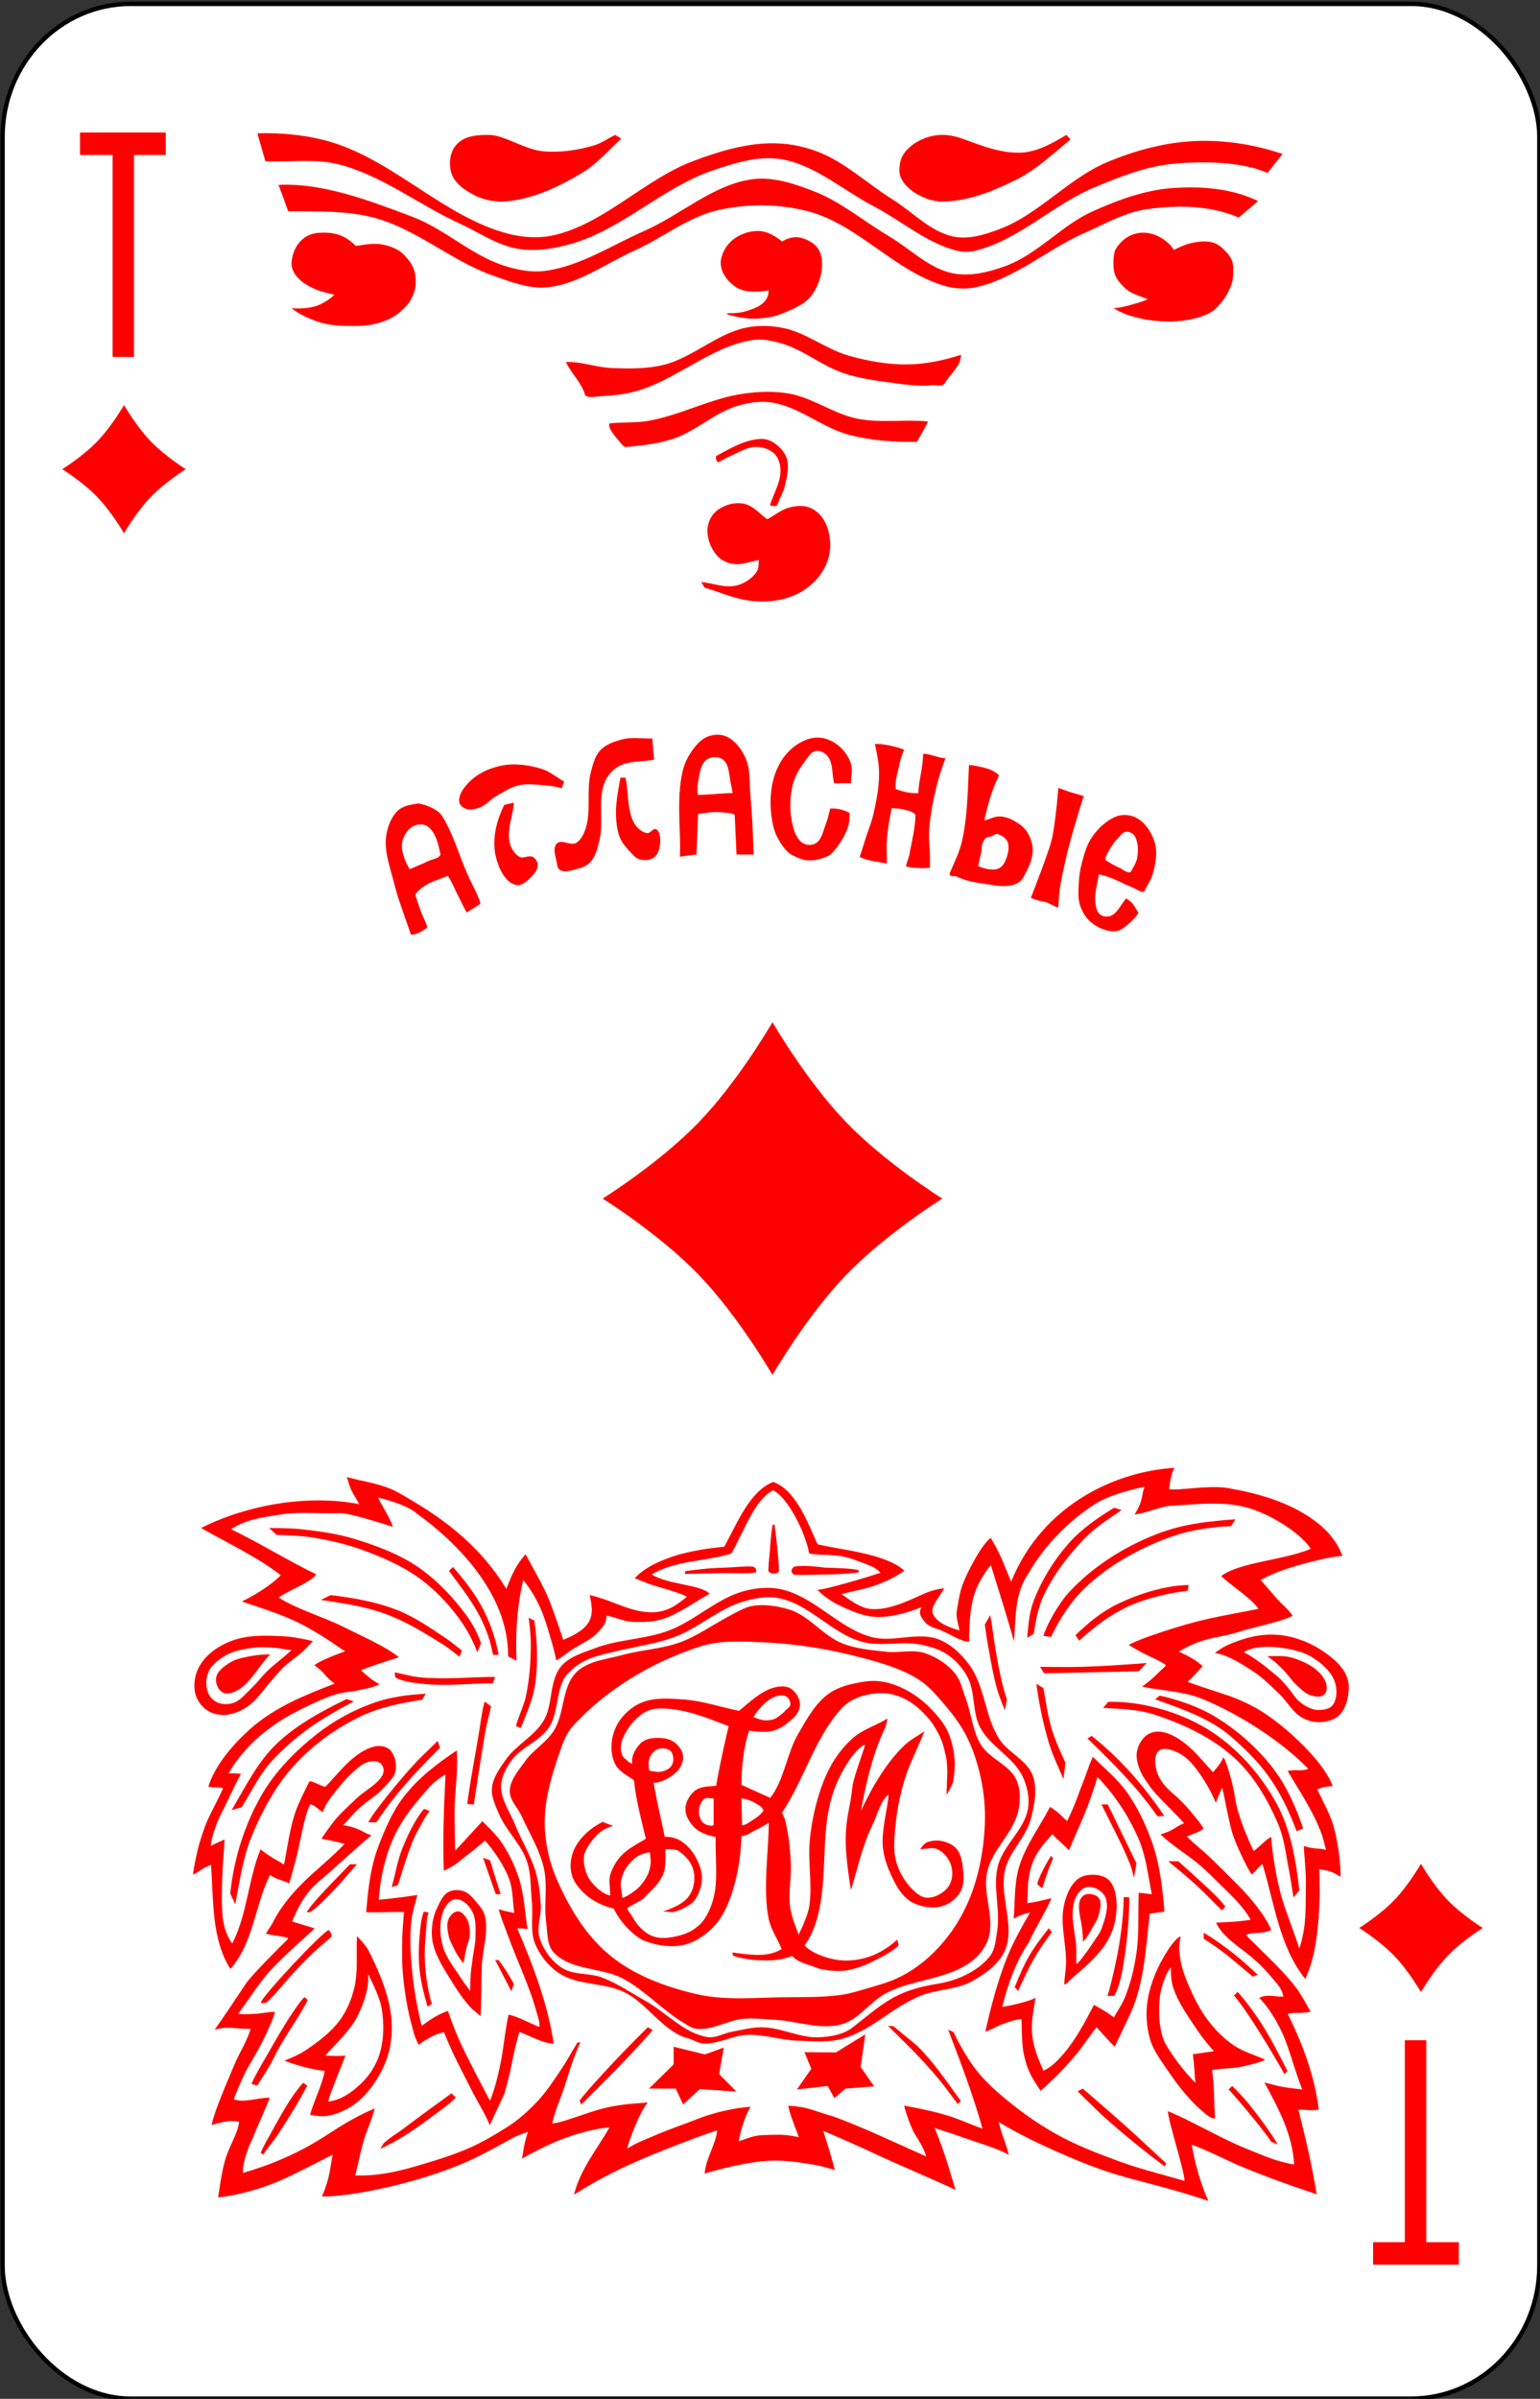 <?xml version="1.0" encoding="UTF-8" standalone="no"?>
<!-- Created with Inkscape (http://www.inkscape.org/) -->

<svg
   id="svg10047"
   height="123.004"
   width="78.996"
   version="1.1"
   viewBox="0 0 78.996 123.004"
   inkscape:version="0.91 r13725"
   sodipodi:docname="russian.svgz"
   xmlns:inkscape="http://www.inkscape.org/namespaces/inkscape"
   xmlns:sodipodi="http://sodipodi.sourceforge.net/DTD/sodipodi-0.dtd"
   xmlns="http://www.w3.org/2000/svg"
   xmlns:svg="http://www.w3.org/2000/svg"
   xmlns:rdf="http://www.w3.org/1999/02/22-rdf-syntax-ns#"
   xmlns:cc="http://creativecommons.org/ns#"
   xmlns:dc="http://purl.org/dc/elements/1.1/">
  <rect x="0" y="0" width="78.996" height="123.004" fill="#333333" stroke="none"/>
  <sodipodi:namedview
     pagecolor="#ffffff"
     bordercolor="#666666"
     borderopacity="1"
     objecttolerance="10"
     gridtolerance="10"
     guidetolerance="10"
     inkscape:pageopacity="0"
     inkscape:pageshadow="2"
     inkscape:window-width="1920"
     inkscape:window-height="1016"
     id="namedview1491"
     showgrid="false"
     inkscape:zoom="1.3479675"
     inkscape:cx="513.5"
     inkscape:cy="307.5"
     inkscape:window-x="0"
     inkscape:window-y="0"
     inkscape:window-maximized="1"
     inkscape:current-layer="svg10047"
     showguides="false"
     inkscape:guide-bbox="true"
     inkscape:snap-grids="true"
     inkscape:showpageshadow="2"
     inkscape:pagecheckerboard="0"
     inkscape:deskcolor="#d1d1d1" />
  <defs
     id="defs10049" />
  <g
     id="diamond_1"
     inkscape:label="#diamond_1"
     transform="matrix(0.396,0,0,0.411,-39.575,-472.841)">
    <rect
       style="fill:#ffffff;stroke:#000000;stroke-width:0.554;stroke-miterlimit:4;stroke-dasharray:none;stroke-opacity:1"
       id="rect6472"
       y="1150.944"
       x="100.277"
       ry="16.599"
       rx="16.603"
       height="298.779"
       width="199.054" />
    <path
       inkscape:connector-curvature="0"
       d="m 241.376,1420.723 c -4.156,-1.538 -9.127,-3.74 -12.089,-5.532 0.613,2.197 0.885,2.423 1.325,4.125 -1.212,-0.742 -4.221,-1.588 -6.354,-2.318 -1.077,-0.369 -0.728,-0.256 -3.254,-1.042 1.326,3.033 2.132,5.909 2.704,7.725 -2.195,-1.032 -7.672,-3.258 -9.882,-4.26 -2.21,-1.002 -5.004,-2.199 -7.256,-3.111 0.411,1.29 0.56,1.66 0.819,2.497 0.245,0.792 0.592,2.042 0.692,2.388 -0.266,-0.062 -1.692,-0.498 -2.56,-0.634 -2.257,-0.352 -4.304,-0.707 -6.839,-0.455 -2.534,0.252 -5.055,0.849 -7.467,1.535 0.152,-1.917 1.426,-3.592 1.619,-5.39 -2.8,0.865 -8.059,2.852 -10.752,4.01 -2.693,1.158 -5.307,2.482 -7.79,4.011 0.393,-1.561 1.138,-2.979 1.989,-4.349 0.851,-1.371 1.808,-2.694 2.626,-4.066 -2.103,0.217 -3.918,0.717 -5.796,1.361 -1.937,0.664 -4.297,1.87 -5.585,2.561 0.291,-1.067 0.136,-1.361 0.796,-3.345 -1.553,0.56 -1.197,0.335 -3.181,1.405 -1.985,1.07 -3.746,1.958 -5.709,2.726 -2.614,1.023 -5.316,1.838 -8.044,2.491 -2.727,0.653 -6.909,1.473 -9.751,1.44 1.147,-2.533 1.041,-3.817 1.406,-5.207 -2.253,1.043 -4.969,2.502 -7.285,3.418 -2.316,0.915 -5.049,1.639 -7.57,1.917 0.274,-1.751 0.468,-3.125 0.9,-4.641 0.469,-1.645 1.636,-3.293 1.824,-4.795 -0.44,-0.091 -0.804,-0.137 -1.322,-0.089 -0.518,0.049 -1.189,0.192 -2.244,0.48 0.211,-0.948 0.685,-2.219 1.24,-3.563 0.555,-1.344 1.192,-2.762 1.73,-4.006 0.324,-0.75 0.677,-1.363 1.035,-2.036 0.358,-0.673 0.72,-1.405 1.064,-2.393 -1.152,0.029 -1.762,-0.072 -2.362,-0.117 -0.601,-0.045 -1.192,-0.034 -2.306,0.216 0.57,-0.762 1.251,-1.725 1.959,-2.739 0.708,-1.014 1.442,-2.08 2.117,-3.047 0.334,-0.478 1.386,-1.577 2.501,-2.694 1.116,-1.117 2.295,-2.251 2.884,-2.8 0.153,-0.142 -0.238,-0.243 -0.826,-0.343 -0.588,-0.1 -1.375,-0.201 -2.015,-0.343 0,0 0.377,-0.542 0.822,-1.233 1.248,-2.466 3.3,-4.576 5.133,-6.175 1.433,-1.246 2.923,-2.449 4.243,-3.782 -0.822,-0.268 -2.32,-0.533 -3.006,-0.653 0.556,-0.76 1.223,-1.735 1.929,-2.524 0.822,-0.917 1.441,-1.405 2.671,-2.552 1.229,-1.147 4.097,-2.403 3.35,-3.965 -0.444,-0.928 -1.938,-0.806 -3.078,0.081 -1.14,0.887 -2.019,1.816 -2.872,2.866 -0.693,0.853 -1.454,1.711 -1.803,2.76 -1.052,-0.609 -0.888,-0.777 -1.623,-0.976 -0.829,1.45 -1.277,4.798 -1.954,7.187 -0.256,0.905 -0.463,1.693 -0.797,2.707 -0.499,-0.354 -1.387,-0.371 -2.476,-1.066 -0.984,1.899 -1.513,4.007 -2.172,6.052 -0.659,2.045 -1.446,4.026 -2.947,5.67 -1.245,-1.847 -1.79,-4.034 -2.067,-6.289 -0.277,-2.255 -0.285,-4.579 -0.456,-6.701 -0.743,0.293 -1.086,0.496 -1.361,0.677 -0.275,0.181 -0.482,0.341 -0.954,0.547 0.012,-0.45 0.207,-1.387 0.41,-2.314 0.203,-0.927 0.445,-1.764 0.744,-2.622 0.314,-0.899 0.446,-1.373 1.101,-2.636 0.654,-1.262 1.347,-2.557 1.626,-3.205 -0.618,-0.114 -0.755,-0.114 -0.907,-0.11 -0.153,0 -0.322,0.012 -1.003,-0.084 0.411,-1.31 1.226,-2.661 2.236,-3.932 1.01,-1.271 2.214,-2.462 3.402,-3.454 1.542,-1.287 3.281,-2.308 5.107,-3.18 1.825,-0.873 3.736,-1.598 5.622,-2.295 -1.329,-0.886 -1.182,-1.341 -2.645,-2.297 0.77,-0.541 2.162,-1.086 3.986,-1.738 -1.411,-0.852 -1.943,-1.39 -5.002,-3.043 -3.162,-1.709 -7.406,-2.764 -8.345,-3.186 0.66,-0.289 1.587,-0.776 2.512,-1.353 0.925,-0.577 1.849,-1.244 2.504,-1.896 -1.329,-1.041 -3.029,-2.036 -4.837,-3.011 -1.808,-0.975 -3.723,-1.93 -5.481,-2.891 2.994,-1.456 6.472,-2.511 10.025,-3.045 3.553,-0.534 7.181,-0.548 10.477,0.077 -0.562,-0.943 -0.824,-1.332 -1.015,-1.714 -0.192,-0.382 -0.314,-0.756 -0.598,-1.669 0.956,0.261 2.104,0.466 3.265,0.742 1.162,0.276 2.337,0.623 3.347,1.167 2.711,1.463 5.298,3.026 7.669,4.945 2.371,1.92 4.527,4.197 6.376,7.089 0.823,-2.025 1.255,-2.941 2.484,-4.319 0.864,1.536 2.421,4.125 3.077,5.749 0.656,1.624 1.238,3.277 1.807,4.93 2.049,-0.792 3.046,-1.604 3.459,-2.511 0.413,-0.907 0.242,-1.908 -0.046,-3.077 1.815,0.402 3.236,1.039 4.663,1.514 1.426,0.476 2.975,0.816 4.442,0.546 1.296,-0.238 2.172,-0.803 3.497,-1.845 -0.634,-0.372 -2.088,-0.782 -3.502,-1.184 -1.414,-0.402 -1.548,-0.464 -3.262,-1.133 1.359,-1.335 2.744,-1.902 4.233,-2.461 1.174,-0.444 2.52,-0.764 3.822,-0.997 1.303,-0.233 2.562,-0.379 3.563,-0.474 0.913,-1.624 1.736,-3.338 2.708,-4.799 0.973,-1.461 2.095,-2.669 3.607,-3.281 1.48,0.493 2.615,1.791 3.532,3.289 0.917,1.498 1.616,3.197 2.225,4.491 1.541,0.359 3.745,0.647 5.868,1.112 2.123,0.465 4.163,1.107 5.376,2.177 -1.12,0.785 -2.195,1.266 -3.374,1.71 -1.535,0.578 -3.207,0.803 -4.765,1.225 0.538,0.338 2.253,1.661 3.583,1.828 1.946,0.244 4.102,-0.597 5.741,-1.296 1.639,-0.699 2.409,-1.104 3.997,-1.273 -0.97,1.613 -1.936,2.428 -1.404,3.355 0.622,1.084 2.261,1.588 3.375,1.922 -0.263,-1.238 -0.499,-1.686 -0.325,-2.64 0.174,-0.954 0.297,-1.869 0.604,-2.759 0.39,-1.13 0.888,-2.045 1.554,-3.23 0.666,-1.185 1.437,-2.322 2.188,-2.936 0.668,1.047 1.066,1.81 1.431,2.613 0.365,0.803 0.696,1.648 1.23,2.857 1.014,-2.405 2.367,-4.467 3.945,-6.214 1.578,-1.747 3.381,-3.18 5.295,-4.326 1.914,-1.146 3.94,-2.006 5.964,-2.607 2.024,-0.602 4.045,-0.945 5.951,-1.058 -0.223,0.423 -0.36,0.813 -0.458,1.233 -0.098,0.42 -0.158,0.87 -0.226,1.412 0.4,0.14 1.675,0.01 3.162,-0.108 1.487,-0.115 3.187,-0.213 4.437,-0.01 1.94,0.322 3.911,0.755 5.8,1.388 1.889,0.633 3.697,1.468 5.31,2.595 0.795,0.555 1.53,1.173 2.166,1.902 0.636,0.729 1.171,1.568 1.566,2.566 -0.969,0.091 -2.24,0.323 -3.576,0.633 -1.336,0.31 -2.735,0.696 -3.961,1.094 -0.525,0.17 -1.036,0.362 -1.541,0.578 -0.505,0.215 -1.005,0.455 -1.508,0.719 0.344,0.372 0.701,0.773 1.062,1.178 0.362,0.406 0.729,0.816 1.093,1.209 0.325,0.35 0.724,0.704 1.089,1.052 0.365,0.348 0.698,0.692 0.891,1.022 -0.709,0.363 -1.916,0.701 -3.246,1.038 -1.33,0.338 -2.782,0.675 -3.982,1.039 -1.259,0.382 -2.294,0.499 -3.437,0.762 -1.143,0.263 -2.393,0.672 -4.08,1.637 1.143,0.497 2.131,0.971 3.089,1.807 -0.642,0.69 -1.315,1.396 -1.946,1.96 2.525,0.905 4.865,1.504 6.471,2.154 1.606,0.65 2.97,1.351 4.53,2.46 1.555,1.106 3.261,2.551 4.7,4.046 1.439,1.495 2.61,3.042 3.096,4.352 -0.733,0.01 -1.45,0.152 -2.005,0.418 0.973,1.943 1.694,3.124 2.182,4.818 0.564,1.962 0.903,4.932 0.824,6.069 -1.504,-0.919 -1.668,-0.694 -2.747,-0.961 0.055,1.622 0.082,2.894 0.019,4.339 -0.068,1.544 -0.175,2.966 -0.428,4.616 -0.253,1.65 -0.695,3.261 -1.397,4.76 -1.682,-2.017 -2.684,-4.395 -3.459,-6.872 -0.775,-2.477 -1.321,-5.054 -2.092,-7.471 -0.548,0.401 -1.013,1.013 -1.383,1.319 -0.314,-0.42 -0.858,-1.415 -1.371,-2.472 -0.513,-1.057 -0.996,-2.175 -1.19,-2.842 -0.194,-0.666 -0.415,-1.665 -0.628,-2.595 -0.213,-0.93 -0.489,-2.518 -0.649,-2.909 -0.334,0.552 -0.587,1.338 -0.809,1.86 -0.342,-0.778 -0.965,-2.014 -1.802,-3.218 -0.838,-1.205 -1.783,-2.421 -3.091,-3.031 -0.756,-0.352 -1.863,-0.729 -2.49,-0.243 -0.626,0.486 -0.532,1.622 -0.326,2.403 0.336,1.276 1.29,2.26 2.396,3.149 1.106,0.889 3.013,3.021 3.72,4.144 -0.612,0.498 -1.243,0.597 -2.167,1.005 1.163,1.104 1.837,1.555 2.728,2.364 1.42,1.29 2.798,2.632 4.171,3.967 1.373,1.335 3.268,3.552 4.029,5.325 -1.108,0.571 -2.259,0.173 -3.273,0.629 1.28,1.308 4.559,4.134 6.465,6.533 0.738,0.929 1.376,2.188 1.899,3.01 -0.656,0.298 -2.512,0.06 -2.938,0.32 0.964,1.896 1.832,3.821 2.525,5.799 0.694,1.977 1.213,4.006 1.479,6.109 -0.998,0.241 -2.058,-0.077 -2.634,0.044 1.015,3.903 1.713,6.733 2.371,10.529 -4.447,-1.425 -6.17,-2.063 -9.204,-3.233 -2.357,-0.909 -4.896,-2.264 -6.984,-2.94 0.435,2.437 1.143,4.811 2.147,6.997 -7.587,-2.406 -10.172,-2.517 -15.076,-4.332 z"
       id="path8973"
       style="fill:#ff0000;stroke:none" />
    <path
       inkscape:connector-curvature="0"
       d="m 253.381,1422.554 c -0.051,-1.393 -2.021,-7.099 -2.171,-8.697 3.049,1.174 6.694,3.33 10.175,4.678 2.019,0.782 3.888,1.624 6.189,1.971 -0.108,-1.877 -0.616,-3.627 -1.324,-5.311 -0.708,-1.683 -1.617,-3.301 -2.526,-4.914 2.576,0.636 2.203,0.551 4.906,0.874 -0.729,-1.645 -1.762,-5.331 -2.542,-6.947 -0.78,-1.617 -1.706,-3.152 -3.018,-4.475 0.804,-0.555 2.452,-0.088 3.102,-0.177 -0.136,-1.007 -0.947,-1.721 -1.578,-2.465 -1.091,-1.287 -2.361,-2.375 -3.76,-3.388 -1.399,-1.013 -2.735,-2.023 -3.375,-3.373 1.932,-0.072 2.632,-0.105 4.482,-0.346 -1.034,-1.833 -2.787,-3.281 -4.33,-4.778 -1.124,-1.09 -2.286,-2.143 -3.574,-3.047 -1.288,-0.904 -2.608,-1.772 -3.769,-2.829 1.954,-0.583 1.696,-0.88 3.047,-1.389 -0.936,-1.107 -3.942,-3.72 -4.602,-4.857 -0.842,-1.025 -1.471,-2.282 -1.541,-3.456 -0.07,-1.174 0.735,-2.551 1.818,-2.959 1.502,-0.566 3.32,0.418 4.6,1.419 1.28,1.001 2.371,2.345 3.47,3.479 0.734,-0.801 0.98,-1.109 1.368,-1.876 0.425,0.688 1.235,3.369 1.495,5.084 0.353,2.324 1.71,5.204 2.408,6.628 0.625,-0.395 1.64,-1.52 2.27,-1.748 0.14,2.166 0.706,5.267 1.273,7.246 0.567,1.978 1.75,4.735 2.369,6.665 1.022,-2.969 0.785,-5.407 0.85,-8.131 0.037,-1.554 -0.23,-3.519 -0.264,-4.657 1.541,0.457 1.767,0.194 2.868,0.482 -0.41,-1.656 -0.594,-2.167 -1.168,-3.396 -1.149,-2.458 -3.214,-5.409 -3.796,-6.47 0.848,-0.106 1.204,-0.08 1.504,-0.07 0.3,0.011 0.544,0.01 1.169,-0.162 -1.588,-1.612 -3.747,-3.287 -6.133,-4.81 -2.387,-1.523 -5.002,-2.894 -7.503,-3.897 -1.246,-0.499 -2.562,-0.759 -3.896,-0.958 -1.334,-0.199 -2.686,-0.338 -4.002,-0.597 0.818,-0.598 1.394,-1.048 1.77,-1.413 0.376,-0.366 0.942,-0.88 1.353,-1.243 -0.451,-0.369 -1.469,-0.839 -2.265,-1.188 -0.796,-0.349 -1.915,-0.967 -2.595,-1.372 0.623,-0.338 1.858,-0.804 3.255,-1.272 1.397,-0.468 2.956,-0.939 4.227,-1.286 1.533,-0.419 2.764,-0.695 4.163,-0.971 1.399,-0.275 2.966,-0.551 5.171,-0.969 -0.495,-0.694 -1.327,-1.375 -2.223,-2.054 -0.896,-0.679 -1.857,-1.355 -2.611,-2.039 1.206,-0.874 3.233,-1.366 5.396,-1.819 2.163,-0.452 4.46,-0.864 6.208,-1.575 -0.588,-0.911 -1.784,-1.928 -3.196,-2.833 -1.412,-0.905 -3.041,-1.697 -4.497,-2.158 -1.626,-0.515 -3.342,-0.664 -5.071,-0.658 -1.729,0.01 -3.472,0.168 -5.154,0.274 -0.726,0.01 -1.515,0.227 -2.34,0.472 -0.825,0.245 -1.686,0.515 -2.557,0.618 0.608,-0.95 0.81,-1.519 0.921,-2 0.111,-0.481 0.131,-0.873 0.376,-1.467 -0.69,0.142 -1.824,0.39 -3.026,0.752 -1.203,0.362 -2.474,0.839 -3.441,1.441 -1.712,1.067 -3.336,2.351 -4.788,3.799 -1.452,1.448 -2.733,3.059 -3.759,4.778 -0.927,1.263 -1.342,2.659 -1.555,4.107 -0.213,1.448 -0.226,2.948 -0.35,4.42 -0.468,-1.595 -0.961,-3.184 -1.465,-4.769 -0.504,-1.585 -1.02,-3.167 -1.533,-4.749 -0.94,1.132 -1.537,2.149 -1.946,3.127 -0.859,2.152 -0.862,4.854 -0.856,6.408 -0.802,0.127 -2.335,-0.831 -3.471,-1.323 -0.768,-0.333 -1.731,-0.448 -2.258,-1.1 -0.401,-0.496 -0.931,-1.007 -0.462,-1.859 -1.968,0.747 -3.795,1.219 -5.584,1.221 -1.789,0 -3.685,-0.781 -5.361,-1.6 -0.932,-0.456 -1.948,-1.179 -2.536,-1.807 0.376,0.046 2.088,-0.368 3.872,-0.851 1.784,-0.483 3.641,-1.034 4.305,-1.262 -0.711,-0.751 -1.511,-0.925 -2.332,-1.245 -1.14,-0.445 -2.381,-0.834 -3.554,-0.92 -1.173,-0.087 -2.311,-0.058 -3.339,-0.228 -0.253,-1.336 -0.952,-3.087 -1.822,-4.614 -0.87,-1.528 -1.911,-2.833 -2.849,-3.276 -1.202,0.552 -2.142,1.84 -2.991,3.333 -0.849,1.493 -1.607,3.192 -2.442,4.566 -1.644,0.484 -3.459,0.697 -5.244,1.006 -1.785,0.309 -3.54,0.715 -5.062,1.584 1.002,0.644 2.616,0.96 4.11,1.26 1.494,0.299 2.868,0.583 3.391,1.162 -1.597,0.856 -3.276,1.994 -5.039,2.765 -1.763,0.771 -3.238,0.795 -4.882,0.732 -1.168,-0.045 -2.08,-0.512 -3.417,-0.785 -0.033,1.018 -0.507,1.403 -0.989,1.948 -0.795,0.898 -1.594,1.216 -2.984,2.006 -1.39,0.79 -1.496,1.105 -2.557,1.639 -0.253,-1.395 -1.379,-5.069 -1.998,-6.41 -0.62,-1.342 -1.395,-2.59 -2.27,-3.609 -0.416,1.657 -0.67,3.327 -0.804,5.008 -0.134,1.681 -0.146,3.372 -0.077,5.07 l -1.087,-0.558 c 0.05,-3.939 -1.665,-7.532 -4.003,-10.564 -2.338,-3.032 -5.3,-5.504 -7.745,-7.202 -0.532,-0.447 -1.279,-0.835 -2.154,-1.173 -0.876,-0.337 -1.88,-0.624 -2.926,-0.869 0.066,0.222 0.467,0.876 0.89,1.603 0.423,0.727 0.867,1.528 1.018,2.043 -0.757,-0.226 -2.181,-0.663 -3.558,-1.037 -1.376,-0.374 -2.705,-0.686 -3.27,-0.664 -1.965,0.028 -3.327,-0.023 -4.532,-0.029 -1.205,-0.01 -2.254,0.035 -3.592,0.248 -1.032,0.164 -2.041,0.301 -3.04,0.552 -0.998,0.251 -1.985,0.614 -2.971,1.23 1.531,0.692 3.527,1.754 5.523,2.816 1.996,1.062 3.991,2.124 5.523,2.816 -0.419,0.54 -1.285,1.018 -2.223,1.482 -0.937,0.464 -1.946,0.914 -2.652,1.399 2.124,1.393 5.665,2.359 8.428,3.692 2.427,1.171 5.585,2.502 7.148,3.777 -1.459,0.394 -3.977,1.239 -4.936,1.605 0.778,0.698 1.66,1.395 2.445,1.757 -1.216,0.516 -1.781,0.527 -2.686,0.729 -0.954,0.212 -1.948,0.237 -2.888,0.503 -1.36,0.384 -2.66,0.97 -3.942,1.566 -1.277,0.594 -2.545,1.226 -3.724,1.997 -1.254,0.82 -2.475,1.719 -3.534,2.779 -1.064,1.066 -2.206,2.434 -2.786,3.555 0.711,-0.044 0.893,-0.01 1.577,0.045 -0.515,0.923 -1.254,2.412 -1.859,3.629 -0.453,0.911 -0.971,1.797 -1.328,2.75 -0.317,0.846 -0.621,1.635 -0.715,2.615 1.305,-0.663 0.912,-0.371 1.774,-0.816 -0.006,0.964 -0.238,3.139 -0.287,4.711 -0.044,1.427 -0.083,2.873 -0.003,4.284 0.08,1.411 0.376,2.774 1.296,4.003 0.981,-1.843 1.494,-3.832 1.963,-5.836 0.469,-2.004 0.895,-4.022 1.702,-5.922 1.14,0.886 1.801,1.17 3.04,1.888 0.371,-1.645 0.7,-4.251 1.387,-6.282 0.483,-1.426 1.361,-2.993 1.905,-4.095 0.626,0.018 1.333,0.556 2.057,0.69 1.113,-1.071 2.196,-2.435 3.454,-3.462 1.257,-1.026 3.065,-2.078 4.499,-1.43 0.894,0.404 1.288,1.717 1.191,2.695 -0.101,1.01 -1.058,1.75 -1.755,2.486 -0.771,0.814 -1.483,1.152 -2.639,2.083 -1.156,0.931 -1.436,1.446 -2.423,2.406 2.447,0.421 2.45,0.952 3.658,1.27 -1.189,0.94 -3.397,2.846 -5.063,4.307 -1.06,0.929 -2.254,1.737 -3.14,2.835 -0.872,1.081 -1.558,2.349 -2.075,3.614 l 2.896,0.851 c -0.104,0.256 -3.915,3.278 -6.001,5.574 -1.352,1.496 -2.654,3.501 -3.892,5.101 0.901,0.072 1.504,0.024 2.255,-0.014 0.846,-0.042 1.582,-0.238 2.531,-0.238 -0.375,1.244 -1.053,2.555 -1.677,3.787 -0.684,1.349 -1.574,2.585 -2.259,3.933 -0.527,1.038 -1.106,2.394 -1.419,3.192 1.416,0.44 2.572,-0.111 4.662,-0.228 -0.46,1.326 -1.736,3.833 -2.19,5.073 -0.733,1.292 -1.406,3.515 -1.274,4.33 3.512,-0.965 7.149,-2.427 10.601,-4.567 2.383,-1.482 3.86,-2.385 6.461,-3.481 -0.406,1.579 -1.017,2.674 -1.429,4.043 -0.428,1.423 -0.615,2.46 -1.082,4.324 2.573,0.094 5.086,-0.379 7.556,-1.071 2.469,-0.693 4.937,-1.389 7.29,-2.392 1.63,-0.694 3.186,-1.589 4.694,-2.494 1.509,-0.904 2.848,-2.059 4.068,-3.312 1.177,-1.208 2.124,-2.623 3.088,-4.007 0.739,-1.061 0.913,-1.458 2.06,-3.285 l 0.407,-0.05 c -0.924,1.904 -1.446,3.688 -2.111,5.66 -0.56,1.639 -1.177,2.792 -1.537,4.478 1.455,-0.181 2.964,-0.83 5.635,-1.631 2.671,-0.801 4.967,-0.848 6.743,-0.997 -1.001,1.051 -2.493,4.838 -2.67,5.759 1.109,-0.72 2.642,-1.261 3.995,-1.817 1.718,-0.707 3.269,-1.185 5.229,-1.93 1.96,-0.745 4.696,-1.359 6.768,-1.476 -0.621,0.957 -0.798,1.632 -1.095,2.489 -0.205,0.592 -0.313,1.111 -0.47,1.82 0.399,-0.119 1.499,-0.545 2.28,-0.687 0.564,-0.102 1.143,-0.096 1.716,-0.114 0.662,-0.02 1.328,-0.042 1.988,0.011 0.61,0.049 1.192,0.139 1.814,0.283 -0.252,-0.753 -0.632,-1.559 -0.9,-2.356 -0.174,-0.518 -0.342,-0.84 -0.457,-1.575 0.328,0 1.31,0.088 1.952,0.215 1.255,0.248 3.1,0.957 3.688,1.062 1.887,0.648 3.733,1.393 5.563,2.172 1.83,0.78 4.839,2.092 6.664,2.883 -0.373,-1.135 -0.909,-1.92 -1.441,-2.735 -0.533,-0.815 -1.261,-2.854 -1.425,-3.612 6.361,1.108 6.996,1.79 10.151,2.87 -1.23,-4.254 -3.06,-8.862 -4.452,-12.339 l 0.697,0.291 c 0.67,1.388 1.748,3.194 2.671,4.396 0.923,1.203 2.057,2.285 3.232,3.268 2.222,1.861 4.619,3.541 7.16,4.935 2.588,1.42 5.375,2.461 8.157,3.448 2.848,1.011 4.754,1.417 8.708,2.526 z"
       id="path8971"
       style="fill:#ffffff;stroke:none" />
    <path
       inkscape:connector-curvature="0"
       d="m 243.705,1415.218 c -1.446,-1.225 -1.677,-1.472 -4.186,-3.847 l 0.673,-0.329 c 0,0 3.579,2.962 5.338,4.48 1.846,1.592 5.471,4.852 5.471,4.852 l -0.202,0.373 c -2.391,-1.717 -4.807,-3.591 -7.095,-5.529 z"
       id="path8969"
       style="fill:#ff0000;stroke:none" />
    <path
       inkscape:connector-curvature="0"
       d="m 133.707,1419.057 c 0.367,-0.875 0.878,-1.686 1.35,-2.511 0.864,-1.508 1.715,-3.03 2.713,-4.452 0.437,-0.623 1.019,-1.34 1.43,-1.778 l 0.532,0.35 c -1.092,2.039 -2.466,4.168 -3.833,6.164 -0.577,0.843 -1.472,1.776 -1.842,2.45 z"
       id="path8967"
       style="fill:#ff0000;stroke:none" />
    <path
       inkscape:connector-curvature="0"
       d="m 149.605,1417.897 c 0.924,-0.848 1.827,-1.278 2.831,-2.033 1.975,-1.437 3.975,-2.842 5.983,-4.236 0.189,0.176 0.377,0.353 0.566,0.529 -0.585,0.634 -1.957,1.579 -2.984,2.303 -1.655,1.167 -2.972,2.131 -5.113,3.282 -0.56,0.287 -1.134,0.549 -1.699,0.826 0.088,-0.134 0.329,-0.538 0.417,-0.671 z"
       id="path8965"
       style="fill:#ff0000;stroke:none" />
    <path
       inkscape:connector-curvature="0"
       d="m 264.62,1417.694 c -0.867,-1.258 -2.266,-2.87 -3.455,-4.258 -0.672,-0.785 -2.079,-2.301 -2.079,-2.301 0.153,-0.143 0.305,-0.285 0.458,-0.428 0,0 1.276,1.219 1.85,1.887 1.465,1.709 3.206,3.99 4.045,5.41 z"
       id="path8963"
       style="fill:#ff0000;stroke:none" />
    <path
       inkscape:connector-curvature="0"
       d="m 148.954,1380.809 c 0.861,-2.183 1.843,-4.403 3.325,-6.232 1.873,-2.311 4.186,-4.02 6.833,-5.739 0.158,2.12 -0.136,4.321 -0.25,6.317 -0.118,2.068 0.019,4.143 0.028,6.214 1.179,-1.231 2.359,-2.462 3.538,-3.692 0.892,0.893 1.849,1.737 2.557,2.766 0.95,1.381 1.695,2.905 2.212,4.492 0.649,1.993 0.766,4.416 1.077,6.195 -0.571,-0.06 -0.73,-0.06 -1.342,-0.092 2.016,4.503 3.988,9.525 4.731,14.406 -1.58,-0.101 -2.986,-0.966 -4.458,-1.479 -1.035,3.541 -0.855,4.132 -1.924,7.685 -0.634,1.318 -1.268,2.636 -1.901,3.953 -0.62,-1.469 -1.699,-3.086 -2.506,-4.652 -1.185,-2.297 -2.168,-3.911 -3.428,-6.955 -0.966,0.243 -1.075,0.321 -1.576,0.561 -0.596,0.286 -1.169,0.595 -1.682,1.037 -0.509,-0.87 -0.624,-1.414 -0.836,-2.152 -0.585,-2.039 -0.961,-4.138 -1.185,-6.243 -0.178,-1.668 -0.163,-3.353 -0.124,-5.029 0.025,-1.052 0.15,-2.099 0.225,-3.149 -1.518,-0.057 -3.06,0.067 -4.894,0.019 0.251,-3.179 0.619,-5.796 1.579,-8.232 z"
       id="path8961"
       style="fill:#ff0000;stroke:none" />
    <path
       inkscape:connector-curvature="0"
       d="m 157.651,1371.85 c -1.472,0.777 -2.127,1.613 -3.008,2.591 -1.505,1.67 -2.907,3.477 -3.824,5.519 -1.056,2.353 -1.626,4.89 -1.824,7.52 1.369,-0.106 3.907,-0.429 5.011,-0.592 -0.197,0.733 -0.634,2.048 -0.765,3.104 -0.217,1.76 -0.164,3.549 -0.02,5.316 0.218,2.658 0.657,5.306 1.331,7.896 1.375,-0.93 1.963,-1.347 3.399,-1.866 1.296,3.623 2.234,5.2 3.327,7.3 l 2.127,3.925 c 0.664,-1.621 0.91,-2.705 1.239,-4.092 0.521,-2.193 0.587,-3.978 1.16,-6.662 1.272,0.264 2.777,1.076 3.981,1.543 0.118,-0.552 -0.163,-1.221 -0.33,-1.812 -0.943,-3.339 -2.547,-6.454 -3.766,-9.701 -0.397,-1.057 -0.747,-1.78 -1.155,-3.184 0.801,0.268 1.349,0.317 2.024,0.475 -0.237,-1.39 -0.15,-2.868 -0.653,-4.188 -0.687,-1.803 -1.916,-3.461 -3.138,-4.861 -0.742,0.637 -1.509,1.244 -2.304,1.812 -0.982,0.701 -1.254,1.186 -3.041,1.964 -0.145,-4.203 0.023,-8.105 0.227,-12.005 z"
       id="path8959"
       style="fill:#ffffff;stroke:none" />
    <path
       inkscape:connector-curvature="0"
       d="m 158.628,1397.947 c -0.994,-1.557 -2.11,-3.117 -2.578,-4.888 -0.233,-0.882 -0.213,-1.827 -0.081,-2.728 0.1,-0.682 0.331,-1.354 0.653,-1.97 0.352,-0.673 0.688,-1.47 1.374,-1.834 0.577,-0.307 1.349,-0.322 1.974,-0.12 0.732,0.237 1.257,0.888 1.756,1.455 0.42,0.477 0.856,0.997 1.012,1.604 0.525,2.042 -0.303,4.199 -0.396,6.301 -0.092,2.079 -0.006,4.165 -0.161,6.242 -0.543,-0.516 -0.936,-0.728 -1.339,-1.155 -0.838,-0.89 -1.56,-1.884 -2.213,-2.907 z"
       id="path8957"
       style="fill:#ff0000;stroke:none" />
    <path
       inkscape:connector-curvature="0"
       d="m 161.158,1394.805 c 0.116,-0.879 0.352,-1.75 0.363,-2.636 0.013,-1.035 0.107,-2.149 -0.348,-3.087 -0.315,-0.651 -0.864,-1.274 -1.55,-1.556 -0.344,-0.141 -0.788,-0.164 -1.121,0 -0.63,0.311 -1.025,1.01 -1.243,1.659 -0.422,1.259 -0.349,2.69 0,3.969 0.422,1.55 1.557,2.838 2.452,4.19 0.346,0.522 0.885,1.188 1.124,1.509 0.029,-0.42 0.016,-1.351 0.07,-2.023 0.054,-0.678 0.165,-1.351 0.254,-2.026 z"
       id="path8955"
       style="fill:#ffffff;stroke:none" />
    <path
       inkscape:connector-curvature="0"
       d="m 158.7,1393.491 c -0.242,-0.488 -0.533,-0.97 -0.642,-1.501 -0.143,-0.697 -0.319,-1.492 0,-2.133 0.221,-0.445 0.685,-0.929 1.198,-0.929 0.475,0 0.862,0.47 1.109,0.861 0.373,0.59 0.447,1.339 0.432,2.03 -0.013,0.592 -0.313,1.146 -0.447,1.724 -0.146,0.626 -0.26,1.259 -0.39,1.889 -0.215,-0.32 -0.477,-0.609 -0.687,-0.931 -0.211,-0.325 -0.401,-0.663 -0.572,-1.009 z"
       id="path8953"
       style="fill:#ff0000;stroke:none" />
    <path
       inkscape:connector-curvature="0"
       d="m 154.276,1396.127 c -0.153,-1.426 -0.109,-2.874 0.026,-4.301 0.092,-0.964 0.184,-2.034 0.531,-2.86 l 0.639,0.098 c -0.301,0.67 -0.265,1.436 -0.334,2.162 -0.132,1.381 -0.247,2.774 -0.153,4.158 0.117,1.719 0.37,3.441 0.886,5.092 l -0.548,0.349 c -0.511,-1.701 -0.876,-3.102 -1.047,-4.697 z"
       id="path8951"
       style="fill:#ff0000;stroke:none" />
    <path
       inkscape:connector-curvature="0"
       d="m 165.128,1396.946 c -0.35,-0.651 -1.05,-1.954 -1.05,-1.954 l 0.444,0.014 c 0.298,0.382 0.739,0.976 1.077,1.487 0.322,0.487 0.902,1.501 0.902,1.501 -0.108,0.302 -0.215,0.604 -0.323,0.907 0,0 -0.7,-1.303 -1.05,-1.954 z"
       id="path8947"
       style="fill:#ff0000;stroke:none" />
    <path
       inkscape:connector-curvature="0"
       d="m 163.333,1384.519 -0.826,-2.261 0.448,0.14 0.448,0.14 0.29,0.909 c 0.16,0.5 0.471,1.455 0.692,2.122 l 0.402,1.213 h -0.314 -0.314 z"
       id="path8945"
       style="fill:#ff0000;stroke:none" />
    <path
       inkscape:connector-curvature="0"
       d="m 152.119,1380.911 c 0.715,-1.687 1.709,-3.624 2.739,-4.765 l 0.739,0.27 c -0.62,0.68 -1.039,1.619 -1.552,2.458 -0.512,0.839 -1.079,2.302 -1.61,3.892 l -0.965,2.891 -0.79,0.242 c 0.539,-1.935 0.762,-3.395 1.438,-4.988 z"
       id="path8943"
       style="fill:#ff0000;stroke:none" />
    <path
       inkscape:connector-curvature="0"
       d="m 255.774,1413.933 c -2.015,-1.62 -3.6,-3.743 -5.084,-5.863 -0.708,-1.012 -1.454,-2.054 -1.799,-3.241 -0.454,-1.567 -0.56,-3.28 -0.283,-4.888 0.377,-2.191 1.353,-4.298 2.59,-6.145 0.444,-0.664 1.301,-1.762 1.687,-1.701 -0.268,1.016 -0.21,1.717 -0.095,2.564 0.161,1.187 0.603,2.328 1.084,3.424 0.697,1.587 1.51,3.153 2.589,4.509 0.935,1.175 2.047,2.239 3.301,3.061 1.232,0.808 2.699,1.181 4.048,1.772 -0.221,0.231 -2.006,0.674 -3.041,0.879 -1.258,0.249 -1.816,0.153 -3.823,0.419 0.289,2.018 0.25,4.035 0.375,6.053 -0.659,-0.042 -1.091,-0.473 -1.549,-0.842 z"
       id="path8941"
       style="fill:#ff0000;stroke:none" />
    <path
       inkscape:connector-curvature="0"
       d="m 254.461,1406.749 c 0.905,-0.124 1.811,-0.249 2.716,-0.373 -0.743,-0.824 -1.474,-1.659 -2.106,-2.568 -1.21,-1.741 -2.539,-3.482 -3.205,-5.497 -0.251,-0.758 -0.265,-1.897 -0.265,-2.381 -0.691,0.677 -1.323,2.765 -1.418,3.609 -0.167,1.652 -0.162,3.383 0.324,4.971 0.301,0.982 0.958,1.823 1.554,2.658 0.809,1.133 1.892,2.357 2.727,3.165 -0.171,-1.504 -0.069,-1.466 -0.327,-3.583 z"
       id="path8939"
       style="fill:#ffffff;stroke:none" />
    <path
       inkscape:connector-curvature="0"
       d="m 140.099,1414.311 c 0.467,-1.653 1.583,-3.782 1.908,-5.466 -1.59,-0.17 -3.617,-0.687 -5.222,-1.29 1.051,-0.404 1.963,-0.789 2.845,-1.363 1.598,-1.04 3.205,-2.211 4.35,-3.717 0.892,-1.174 1.49,-2.572 1.843,-3.986 0.525,-2.103 0.237,-4.32 0.356,-6.48 0.727,0.743 1.01,1.096 1.414,1.634 1.234,2.386 2.397,4.861 2.88,7.479 0.286,1.555 0.291,3.186 -0.02,4.737 -0.266,1.328 -0.833,2.62 -1.552,3.773 -0.761,1.221 -1.701,2.38 -2.86,3.23 -1.018,0.747 -2.22,1.302 -3.459,1.541 -0.813,0.157 -1.673,0.065 -2.483,-0.093 z"
       id="path8937"
       style="fill:#ff0000;stroke:none" />
    <path
       inkscape:connector-curvature="0"
       d="m 146.683,1410.43 c 1.071,-0.97 1.941,-2.256 2.393,-3.618 0.606,-1.825 0.626,-3.848 0.308,-5.739 -0.258,-1.534 -1.417,-3.601 -1.764,-4.342 0.152,1.746 -0.55,3.683 -1.391,5.304 -0.986,1.9 -3.341,3.906 -4.139,4.903 0.972,0.021 2.195,0.069 2.601,-0.031 -0.536,1.366 -1.852,4.351 -2.259,5.76 1.777,-0.234 3.064,-1.162 4.253,-2.237 z"
       id="path8935"
       style="fill:#ffffff;stroke:none" />
    <path
       inkscape:connector-curvature="0"
       d="m 187.469,1411.045 h -3.465 l 3.193,-3.021 v -2.204 l 4.05,0.959 2.446,-0.856 -0.611,3.302 2.24,2.186 -4.732,-0.306 -2.16,1.915 z"
       id="path8933"
       style="fill:#ff0000;stroke:none" />
    <path
       inkscape:connector-curvature="0"
       d="m 222.309,1410.794 c -0.927,-1.196 -2.959,-3.393 -4.516,-4.881 l -2.831,-2.706 c 0.359,0 0.334,0.048 0.693,0.048 l 2.659,2.098 c 1.351,1.066 3.133,3.291 4.182,4.691 l 1.906,2.545 c -0.136,0.127 -0.271,0.254 -0.407,0.381 z"
       id="path8931"
       style="fill:#ff0000;stroke:none" />
    <path
       inkscape:connector-curvature="0"
       d="m 207.585,1411.467 -0.435,-0.759 -3.984,0.441 1.866,-2.581 -0.888,-2.066 4.066,0.025 3.812,-2.256 -0.601,4.078 1.741,2.405 -3.718,0.291 -1.424,1.182 -0.435,-0.759 z"
       id="path8929"
       style="fill:#ff0000;stroke:none" />
    <path
       inkscape:connector-curvature="0"
       d="m 232.799,1407.682 c -0.515,-1.696 -0.444,-2.542 -0.541,-5.292 -0.646,-0.045 -1.785,0.382 -2.648,0.674 -0.701,0.237 -0.935,0.53 -2.044,0.869 0.667,-2.855 1.567,-6.239 2.792,-9.2 0.814,-1.968 2.22,-4.387 3.006,-5.638 -0.661,0.089 -1.381,0.351 -2.119,0.744 0.172,-1.77 0.047,-4.341 0.675,-6.388 0.838,-2.73 2.688,-5.061 4.033,-7.558 1.33,0.811 1.535,1.225 2.217,1.769 1.05,-2.047 1.451,-3.378 2.15,-5.078 0.402,-0.977 0.689,-1.909 1.175,-2.942 1.301,1.266 3.175,2.737 4.408,4.411 1.351,1.833 2.381,3.923 3.188,6.043 1.075,2.825 1.423,5.863 1.681,8.864 -0.633,0.084 -1.266,0.168 -1.9,0.251 -0.556,4.488 -0.699,9.153 -2.892,13.257 -0.543,1.12 -1.098,2.235 -1.647,3.353 -0.98,-0.941 -1.719,-1.769 -2.349,-2.435 -0.624,0.666 -1.669,2.29 -2.609,3.347 -1.447,1.627 -2.251,2.515 -4.646,4.59 -1.222,-1.787 -1.531,-2.325 -1.931,-3.639 z"
       id="path8927"
       style="fill:#ff0000;stroke:none" />
    <path
       inkscape:connector-curvature="0"
       d="m 237.689,1406.715 c 1.624,-1.807 2.783,-4.001 3.958,-6.121 1.032,0.548 1.783,0.967 2.567,1.564 0.521,-0.855 1.102,-1.678 1.483,-2.601 0.696,-1.688 1.15,-3.483 1.428,-5.287 0.389,-2.53 0.213,-5.115 0.32,-7.672 0.564,0.063 1.127,0.126 1.691,0.188 -0.489,-2.325 -0.743,-4.756 -1.722,-6.924 -1.283,-2.841 -3.066,-5.464 -5.317,-7.692 -0.56,1.724 -0.836,2.526 -1.324,3.763 -0.718,1.82 -1.283,2.825 -2.357,5.376 -0.749,-0.728 -1.472,-1.306 -2.167,-2.006 -1.013,1.096 -1.713,1.867 -2.296,2.976 -0.365,0.695 -0.57,1.472 -0.719,2.242 -0.214,1.11 -0.126,2.049 -0.24,3.382 1.296,-0.14 2.177,-0.429 3.152,-0.614 -0.832,1.847 -2.119,3.733 -2.97,5.568 -1.592,2.205 -2.773,5.393 -3.412,7.992 1.059,-0.149 3.478,-0.678 4.315,-1.135 -0.301,1.773 -0.605,3.118 -0.429,4.672 0.174,1.542 0.765,2.952 1.448,4.426 1.087,-0.486 1.846,-1.27 2.588,-2.096 z"
       id="path8925"
       style="fill:#ffffff;stroke:none" />
    <path
       inkscape:connector-curvature="0"
       d="m 243.657,1398.634 c 0.565,-2.122 1.067,-4.267 1.396,-6.439 0.252,-1.667 0.429,-3.359 0.439,-5.039 0.431,0 0.28,0 0.71,0 0.031,2.772 -0.289,5.837 -0.8,8.706 -0.179,1.005 -0.412,2.011 -0.791,2.958 -0.092,0.23 -0.237,0.435 -0.356,0.653 -0.288,0 -0.576,0 -0.863,0 0.089,-0.28 0.191,-0.556 0.266,-0.84 z"
       id="path8923"
       style="fill:#ff0000;stroke:none" />
    <path
       inkscape:connector-curvature="0"
       d="m 231.821,1398.866 -0.436,-0.488 c 1.394,-3.376 2.086,-4.503 4.4,-7.346 l 0.397,0.49 c -2.134,2.787 -2.736,3.869 -4.361,7.344 z"
       id="path8921"
       style="fill:#ff0000;stroke:none" />
    <path
       inkscape:connector-curvature="0"
       d="m 238.026,1395.462 c 0.065,-2.458 -0.819,-4.98 -0.252,-7.372 0.277,-1.169 0.788,-2.413 1.727,-3.161 0.546,-0.435 1.318,-0.571 2.016,-0.568 0.675,0 1.413,0.148 1.943,0.565 0.488,0.384 0.769,1.015 0.925,1.616 0.317,1.222 0.228,2.555 -0.048,3.787 -0.221,0.988 -0.678,1.935 -1.259,2.763 -1.165,1.657 -2.797,2.939 -4.346,4.241 -0.292,0.245 -0.846,0.919 -0.927,0.668 -0.006,-0.717 0.199,-1.69 0.221,-2.539 z"
       id="path8919"
       style="fill:#ff0000;stroke:none" />
    <path
       inkscape:connector-curvature="0"
       d="m 241.686,1392.599 c 0.335,-0.503 0.748,-0.973 0.953,-1.542 0.431,-1.192 0.951,-2.572 0.529,-3.768 -0.204,-0.577 -0.771,-1.028 -1.339,-1.252 -0.463,-0.183 -1.049,-0.223 -1.494,0 -0.617,0.309 -1.039,0.998 -1.243,1.659 -0.584,1.894 0.201,3.961 0.264,5.942 0.02,0.626 -0.044,1.425 0.036,1.88 0.373,-0.292 0.858,-0.957 1.254,-1.463 0.368,-0.47 0.709,-0.96 1.039,-1.457 z"
       id="path8917"
       style="fill:#ffffff;stroke:none" />
    <path
       inkscape:connector-curvature="0"
       d="m 239.897,1389.863 c -0.19,-0.939 -0.425,-2.258 0.323,-2.856 0.528,-0.422 1.557,-0.276 2.016,0.22 0.457,0.493 0.205,1.359 0.063,2.017 -0.129,0.599 -0.501,1.121 -0.811,1.65 -0.376,0.64 -0.725,1.3 -1.269,1.83 -0.005,-1.052 -0.135,-1.932 -0.323,-2.86 z"
       id="path8915"
       style="fill:#ff0000;stroke:none" />
    <path
       inkscape:connector-curvature="0"
       d="m 234.311,1385.571 c 0.013,-0.664 1.403,-3.09 1.783,-3.581 l 0.253,0.33 c -0.604,1.269 -0.971,2.449 -1.399,3.718 z"
       id="path8913"
       style="fill:#ff0000;stroke:none" />
    <path
       inkscape:connector-curvature="0"
       d="m 246.52,1383.611 c -0.165,-0.616 -1.047,-2.547 -1.96,-4.292 -0.643,-1.246 -1.308,-2.481 -1.942,-3.732 h 0.408 0.408 l 1.459,2.893 c 0.802,1.591 1.638,3.245 1.857,3.677 l 0.398,0.784 -0.163,0.895 -0.163,0.895 z"
       id="path8911"
       style="fill:#ff0000;stroke:none" />
    <path
       inkscape:connector-curvature="0"
       d="m 175.027,1412.519 c 1.016,-1.294 2.997,-3.333 4.556,-4.942 1.386,-1.432 4.263,-4.192 4.263,-4.192 l 0.639,0.348 c -1.685,1.908 -4.267,4.549 -9.264,9.305 z"
       id="path8909"
       style="fill:#ff0000;stroke:none" />
    <path
       inkscape:connector-curvature="0"
       d="m 132.51,1410.448 c 0.509,-1.137 1.189,-2.193 1.827,-3.264 1.284,-2.154 2.545,-4.332 4.026,-6.354 0.311,-0.425 0.62,-0.854 1.017,-1.208 l 0.419,0.364 c -0.92,1.82 -2.507,3.901 -3.679,5.902 -0.447,0.763 -0.824,1.567 -1.278,2.327 -0.501,0.838 -1.063,1.637 -1.592,2.457 z"
       id="path8907"
       style="fill:#ff0000;stroke:none" />
    <path
       inkscape:connector-curvature="0"
       d="m 265.815,1408.371 c -1.52,-2.521 -3.086,-5.021 -4.806,-7.409 -0.385,-0.534 -0.82,-1.03 -1.23,-1.545 0.157,-0.147 0.314,-0.294 0.471,-0.441 0.926,0.983 2.081,2.463 2.98,3.798 1.305,1.938 2.257,3.771 3.484,6.083 -0.137,0.129 -0.275,0.257 -0.412,0.385 -0.162,-0.291 -0.315,-0.587 -0.487,-0.872 z"
       id="path8905"
       style="fill:#ff0000;stroke:none" />
    <path
       inkscape:connector-curvature="0"
       d="m 188.795,1404.703 c -3.136,-0.996 -5.004,-4.262 -7.962,-5.677 -2.646,-1.266 -6.052,-0.814 -8.507,-2.397 -1.372,-0.884 -2.492,-2.242 -3.097,-3.721 -0.647,-1.584 -0.222,-3.398 -0.394,-5.093 -0.174,-1.717 -0.071,-3.504 -0.646,-5.137 -0.763,-2.167 -2.701,-3.803 -3.623,-5.912 -0.449,-1.028 -1.014,-2.119 -0.904,-3.229 0.129,-1.304 1.007,-2.461 1.789,-3.533 1.346,-1.847 3.69,-2.922 4.897,-4.857 1.267,-2.032 0.686,-4.946 2.259,-6.77 1.056,-1.225 2.826,-1.705 4.364,-2.272 3.074,-1.133 6.497,-1.089 9.577,-2.205 3.418,-1.237 6.219,-3.995 9.732,-4.923 1.565,-0.413 3.269,-0.569 4.848,-0.232 4.318,0.922 7.456,4.875 11.731,5.966 2.78,0.71 5.934,-0.71 8.624,0.27 1.62,0.59 2.983,1.84 4.005,3.186 2.028,2.67 2.02,6.406 3.848,9.207 1.153,1.765 3.645,2.659 4.38,4.621 0.641,1.711 0.215,3.691 -0.269,5.449 -0.624,2.269 -2.743,3.995 -3.313,6.277 -0.817,3.268 1.361,6.998 -0.025,10.084 -0.759,1.691 -2.511,2.884 -4.173,3.797 -2.068,1.135 -4.666,1.018 -6.866,1.895 -3.505,1.397 -6.306,4.315 -9.957,5.307 -1.9,0.516 -3.945,0.321 -5.918,0.254 -2.169,-0.074 -4.298,-0.805 -6.467,-0.723 -1.938,0.073 -3.773,1.196 -5.709,1.078 -0.78,-0.047 -1.455,-0.59 -2.226,-0.71 0,0 -2e-5,0 -2e-5,0 z"
       id="path8903"
       style="fill:#ff0000;stroke:none" />
    <path
       inkscape:connector-curvature="0"
       d="m 194.653,1403.967 c 1.323,-0.237 2.646,-0.594 3.992,-0.58 2.526,0.027 4.945,1.385 7.468,1.248 1.458,-0.079 3.046,-0.33 4.205,-1.185 3.692,-2.723 5.329,-4.621 11.011,-5.478 2.507,-0.378 5.146,-1.479 6.765,-3.36 0.76,-0.883 0.842,-2.165 1.019,-3.299 0.415,-2.648 -0.593,-5.436 0.084,-8.034 0.684,-2.626 3.464,-4.525 3.908,-7.198 0.218,-1.311 -0.099,-2.733 -0.677,-3.93 -1.209,-2.505 -4.249,-3.769 -5.558,-6.223 -1.003,-1.879 -0.579,-4.315 -1.589,-6.19 -0.594,-1.102 -1.478,-2.072 -2.523,-2.78 -0.997,-0.675 -2.213,-1.037 -3.405,-1.284 -2.533,-0.526 -5.264,0.276 -7.764,-0.382 -3.919,-1.032 -6.806,-4.714 -10.797,-5.449 -1.552,-0.286 -3.198,0.032 -4.714,0.477 -2.86,0.842 -5.235,2.876 -7.97,4.063 -2.458,1.066 -5.637,1.466 -8.336,2.084 -2.699,0.617 -4.504,0.954 -6.362,2.887 -1.484,1.544 -1.036,4.696 -2.365,6.626 -1.222,1.774 -3.656,2.467 -4.91,4.193 -0.672,0.925 -1.275,2.023 -1.291,3.152 -0.024,1.651 1.118,3.123 1.752,4.657 0.854,2.066 2.127,3.98 2.761,6.118 0.395,1.331 0.555,2.727 0.631,4.109 0.073,1.327 -0.572,2.713 -0.169,3.984 0.474,1.492 1.532,2.904 2.88,3.769 1.495,0.959 3.559,0.608 5.236,1.227 1.987,0.734 3.765,1.912 5.622,2.913 2.712,1.461 4.988,4.053 8.059,4.513 1.025,0.153 2.018,-0.466 3.038,-0.649 z"
       id="path8901"
       style="fill:#ffffff;stroke:none" />
    <path
       inkscape:connector-curvature="0"
       d="m 188.423,1402.796 c -2.718,-1.574 -4.89,-3.954 -7.673,-5.419 -2.866,-1.509 -6.988,-1.03 -9.142,-3.393 -0.858,-0.941 -0.738,-2.411 -0.92,-3.651 -0.331,-2.252 0.218,-4.598 -0.306,-6.816 -0.541,-2.292 -1.876,-4.34 -2.88,-6.482 -0.49,-1.044 -1.549,-1.958 -1.533,-3.103 0.019,-1.387 1.133,-2.575 1.962,-3.71 1.047,-1.434 2.771,-2.347 3.741,-3.831 1.442,-2.207 1.004,-5.46 2.926,-7.298 1.471,-1.406 3.815,-1.596 5.816,-2.115 2.886,-0.748 5.396,-0.779 7.88,-1.712 2.483,-0.933 4.94,-2.766 8.049,-4.135 1.557,-0.685 3.952,-0.411 5.803,0.131 2.614,0.765 4.372,3.271 6.912,4.239 1.806,0.689 3.795,0.838 5.726,1.042 1.621,0.172 3.335,-0.324 4.889,0.151 1.494,0.457 2.918,1.336 3.927,2.491 0.763,0.873 0.996,2.073 1.418,3.139 0.759,1.916 0.877,4.099 2,5.842 1.13,1.754 3.686,2.473 4.579,4.349 0.547,1.15 0.526,2.548 0.263,3.787 -0.597,2.807 -3.375,4.87 -4.045,7.661 -0.654,2.725 1.031,5.728 0.138,8.389 -0.377,1.124 -1.217,2.134 -2.199,2.842 -3.142,2.265 -7.567,2.185 -11.043,3.94 -2.075,1.048 -3.499,3.278 -5.755,3.883 -2.792,0.75 -5.782,-0.426 -8.677,-0.565 -1.333,-0.064 -2.673,-0.235 -4.003,-0.123 -2.094,0.176 -4.085,1.49 -6.172,1.244 -0.617,-0.073 -1.146,-0.472 -1.679,-0.78 z"
       id="path8899"
       style="fill:#ff0000;stroke:none" />
    <path
       inkscape:connector-curvature="0"
       d="m 211.748,1398.683 c 1.648,-0.469 3.34,-0.876 4.87,-1.63 1.37,-0.675 2.653,-1.544 3.782,-2.552 1.369,-1.222 2.576,-2.636 3.553,-4.167 1.024,-1.603 1.814,-3.362 2.366,-5.167 0.715,-2.336 1.104,-4.78 1.193,-7.213 0.068,-1.87 -0.107,-3.761 -0.51,-5.591 -0.406,-1.847 -1.014,-3.676 -1.907,-5.357 -0.792,-1.491 -1.875,-2.835 -3.011,-4.103 -0.95,-1.06 -1.925,-2.152 -3.155,-2.9 -2.254,-1.371 -4.895,-2.089 -7.472,-2.746 -4.187,-1.067 -8.515,-1.734 -12.843,-1.906 -2.688,-0.107 -5.493,-0.257 -8.05,0.547 -6.153,1.934 -12.107,5.318 -16.445,9.944 -0.879,0.938 -1.314,2.203 -1.743,3.397 -0.997,2.776 -1.88,5.686 -1.88,8.623 -5.7e-4,2.361 0.541,4.762 1.508,6.932 1.582,3.552 3.756,7.067 6.837,9.545 3.157,2.539 7.239,3.996 11.244,4.899 3.866,0.871 7.934,0.419 11.904,0.4 2.333,-0.011 4.683,0.017 6.992,-0.302 0.939,-0.13 1.855,-0.393 2.766,-0.651 z"
       id="path8897"
       style="fill:#ffffff;stroke:none" />
    <path
       inkscape:connector-curvature="0"
       d="m 212.931,1360.172 c -0.349,0.01 -0.715,0.043 -1.095,0.104 -1.579,0.241 -3.243,0.588 -4.541,1.486 -1.743,1.207 -2.824,3.143 -3.913,4.925 -1.548,2.531 -1.799,5.716 -3.662,8.087 l -3.734,-1.624 c -0.029,-2.104 0.311,-4.987 1.005,-6.774 1.109,0.172 2.471,0.254 3.285,-0.034 1.1,-0.39 1.427,-0.698 2.315,-1.434 0.532,-0.44 0.989,-1.122 0.969,-1.797 -0.023,-0.777 -0.546,-1.605 -1.239,-2.005 -0.618,-0.356 -1.461,-0.273 -2.154,-0.086 -1.74,0.468 -3.107,1.809 -4.505,2.886 -2.407,-0.474 -4.765,-1.25 -7.216,-1.417 -1.725,-0.117 -3.565,-0.263 -5.187,0.311 -1.117,0.395 -2.125,1.151 -2.854,2.056 -0.659,0.819 -1.09,1.84 -1.221,2.869 -0.12,0.938 -0.009,1.971 0.431,2.817 0.489,0.941 1.66,1.504 2.441,2.022 0.256,2.465 0.941,4.888 1.544,7.309 -0.698,0.404 -1.313,0.71 -2.082,1.21 -1.189,0.773 -1.844,1.734 -2.154,2.35 -0.673,1.339 -0.475,1.477 -0.377,3.525 -0.975,-0.16 -2.294,-1.324 -2.818,-2.229 -0.446,-0.77 -0.653,-1.695 -0.592,-2.575 0.058,-0.847 0.842,-1.828 1.418,-2.471 0.713,-0.796 1.322,-1.103 2.369,-1.434 -0.531,-0.141 -0.931,-0.319 -1.346,-0.484 -1.452,0.663 -2.853,1.827 -3.608,3.231 -0.519,0.966 -0.704,2.172 -0.449,3.231 0.242,1.003 0.99,1.861 1.777,2.558 1.011,0.895 2.461,1.534 3.702,1.796 0.481,0.998 1.372,2.131 2.311,2.939 0.561,0.483 1.191,0.939 1.903,1.175 1.538,0.511 3.278,0.763 4.864,0.415 1.398,-0.307 2.673,-1.142 3.698,-2.108 0.961,-0.907 1.644,-2.094 2.136,-3.3 1.05,-2.577 1.545,-5.377 1.633,-8.156 0.786,-0.093 1.115,-0.42 1.651,-0.674 0.647,-0.306 1.293,-0.603 1.885,-1.02 -0.026,3.741 -0.782,8.325 -0.018,11.992 0.28,1.345 1.162,2.516 1.687,3.784 -1.891,1.141 -4.318,0.666 -6.408,0.432 l 0.144,0.415 c 0.927,0.289 2.31,0.543 3.482,0.553 1.023,0.01 2.317,0.127 4.15,-0.53 0.728,0.746 1.42,0.853 2.67,1.29 0.346,0.124 0.696,0.277 1.059,0.346 1.037,0.197 2.11,0.298 3.159,0.173 0.954,-0.114 2.436,-0.569 3.285,-1.002 0.854,-0.436 2.709,-1.223 3.613,-2.14 l -0.184,-0.711 c -1.838,1.604 -3.898,2.538 -6.48,2.609 -1.88,0.052 -4.514,-0.797 -5.531,-1.887 0.796,-0.998 1.335,-2.302 1.687,-3.56 1.32,-4.712 0.438,-9.9 1.744,-14.616 0.46,-1.661 1.244,-3.253 2.208,-4.7 0.449,-0.673 1.465,-1.965 2.208,-2.16 -0.387,1.335 -1.27,3.47 -1.615,5.029 -0.282,2.794 -0.812,3.668 -0.897,6.48 -0.056,1.834 0.385,4.991 0.682,6.618 1.055,-3.328 1.432,-5.404 2.872,-8.294 0.511,-1.026 0.987,-2.893 1.992,-3.629 0,1.362 -0.985,4.473 -0.718,6.705 0.181,1.513 0.798,2.915 1.544,4.303 0.527,0.98 1.264,1.959 2.28,2.471 1.151,0.58 2.609,0.789 3.859,0.449 0.957,-0.26 1.866,-0.961 2.351,-1.797 0.473,-0.815 0.446,-1.837 0.341,-2.765 -0.108,-0.952 -0.268,-2.068 -0.987,-2.73 -0.751,-0.692 -1.953,-1.002 -2.98,-0.847 -0.631,0.096 -1.03,0.198 -1.58,1.037 0.737,0 1.537,-0.293 2.208,0 0.82,0.358 1.504,1.144 1.777,1.97 0.278,0.843 0.228,1.894 -0.287,2.627 -0.602,0.856 -1.788,1.499 -2.854,1.452 -0.846,-0.038 -1.575,-0.744 -2.154,-1.348 -0.87,-0.906 -1.506,-2.055 -1.831,-3.249 -0.392,-1.441 -0.196,-2.992 -0.054,-4.476 0.182,-1.908 0.592,-3.799 1.167,-5.633 0.653,-2.084 1.759,-4.019 2.567,-6.048 -0.843,0.561 -1.782,1.02 -2.531,1.694 -2.221,1.997 -4.229,5.167 -5.69,8.243 0.556,-2.908 1.322,-6.47 2.854,-9.798 0.28,-0.609 0.347,-0.545 0.592,-1.745 -1.432,0.867 -3.157,1.333 -4.434,2.402 -0.991,0.83 -1.834,1.815 -2.531,2.886 -0.812,1.248 -1.4,2.641 -1.867,4.044 -0.614,1.843 -1.007,3.76 -1.221,5.685 -0.311,2.8 0.355,5.666 -0.09,8.45 -0.162,1.017 -0.926,2.625 -1.364,3.508 -0.364,-0.926 -0.918,-2.19 -1.095,-3.352 -0.279,-1.828 0.163,-3.7 0.072,-5.547 -0.069,-1.395 -0.176,-2.798 -0.467,-4.165 -0.156,-0.733 -0.202,-1.351 -0.682,-2.143 2.904,-4.166 4.25,-9.377 7.754,-13.046 0.585,-0.613 1.36,-1.08 2.172,-1.365 1.226,-0.43 2.586,-0.629 3.877,-0.449 1.194,0.167 2.356,0.685 3.321,1.383 0.859,0.62 1.913,1.654 2.495,2.523 0.98,1.463 1.293,2.372 1.651,4.078 0.288,1.37 0.062,3.272 0.054,4.666 0.556,-0.951 0.481,-0.744 0.844,-1.624 0.376,-1.985 0.275,-3.656 -0.377,-5.564 -0.484,-1.418 -1.344,-2.403 -2.405,-3.491 -1.311,-1.344 -2.963,-2.437 -4.757,-3.059 -0.951,-0.33 -1.879,-0.526 -2.926,-0.501 z m -11.883,1.814 c 0.278,-0.018 0.549,0.021 0.772,0.155 0.329,0.198 0.539,0.649 0.485,1.02 -0.054,0.368 -0.55,0.531 -0.754,0.847 -0.008,0.01 -0.008,0.026 -0.018,0.035 -0.016,0.015 -0.036,0.021 -0.054,0.035 -0.47,0.357 -0.923,0.81 -1.508,0.933 -0.796,0.167 -1.327,0.124 -2.423,-0.328 0.512,-0.834 1.538,-2.039 2.692,-2.506 0.242,-0.098 0.53,-0.172 0.808,-0.19 z m -15.419,1.624 c 2.997,0.029 5.883,1.172 8.688,2.212 -0.563,2.32 -1.203,5.091 -1.615,7.441 -1.294,0.098 -2.222,0.071 -3.016,0.836 -0.576,0.556 -0.992,1.375 -0.969,2.16 0.022,0.781 0.532,1.529 1.077,2.108 0.751,0.798 2.013,1.108 2.854,1.296 -0.099,2.398 0.342,5.281 -0.287,7.603 -0.321,1.186 -0.856,2.402 -1.741,3.283 -0.994,0.842 -1.633,1.121 -2.746,1.417 -1.112,0.267 -2.383,0.445 -3.446,0.035 -1.116,-0.43 -2.013,-1.401 -2.585,-2.419 -0.178,-0.317 -0.599,-0.708 -0.646,-1.071 0.5,-0.335 1.904,-0.972 2.143,-1.228 1.049,-1.12 1.617,-1.368 2.362,-2.695 0.513,-0.913 0.436,-1.921 0.434,-3.404 0.507,-0.039 1.417,0 1.708,0.206 0.65,0.469 1.463,1.096 1.842,2.178 0.37,1.056 0.208,2.377 -0.413,3.318 -0.731,1.106 -2.171,1.616 -3.464,2.074 0.696,0.016 0.557,-0.01 1.118,0.076 0.815,-0.047 2.557,-0.865 3.047,-1.562 0.616,-0.878 0.97,-2.002 0.88,-3.058 -0.086,-1.011 -0.831,-2.52 -1.531,-3.278 -0.808,-0.874 -1.771,-1.549 -3.283,-1.514 -0.144,-0.748 -0.253,-1.133 -0.376,-1.7 -0.365,-1.683 -0.72,-3.099 -1.074,-5.052 0.848,0.085 2.308,-0.675 3.016,-1.365 0.523,-0.51 0.89,-1.292 0.808,-2.005 -0.078,-0.68 -0.606,-1.314 -1.185,-1.711 -0.55,-0.378 -1.281,-0.49 -1.956,-0.501 -0.719,-0.012 -1.517,0.062 -2.1,0.467 -0.716,0.497 -1.534,1.762 -1.346,2.73 -0.564,-0.144 -0.623,-0.422 -0.862,-0.553 -0.314,-0.172 -0.48,-0.559 -0.556,-0.898 -0.125,-0.554 -0.031,-1.154 0.197,-1.676 0.561,-1.279 1.525,-2.477 2.746,-3.214 0.661,-0.399 1.499,-0.543 2.28,-0.536 z m 0.144,4.977 c 0.343,0 0.674,0.089 0.933,0.259 0.336,0.22 0.439,0.715 0.449,1.106 0.008,0.316 -0.098,0.653 -0.305,0.899 -0.261,0.309 -0.675,0.509 -1.077,0.605 -0.559,0.133 -0.797,0.074 -1.723,-0.086 -0.278,-1.208 0.06,-1.999 0.79,-2.523 0.252,-0.18 0.591,-0.262 0.933,-0.259 z m 5.69,6.204 c 0.292,-0.039 0.624,0.063 0.915,0.034 v 1.279 1.866 c 0.139,0.457 -0.813,0.24 -1.149,0.052 -0.467,-0.261 -0.725,-0.863 -0.754,-1.382 -0.034,-0.626 0.19,-1.395 0.718,-1.763 0.081,-0.056 0.172,-0.073 0.269,-0.086 z m 4.523,0.034 c 0.813,0.135 1.184,0.265 1.705,0.553 0.445,0.246 0.982,0.474 1.149,0.985 -0.456,0.605 -0.905,0.859 -1.436,1.192 -0.419,0.263 -0.847,0.622 -1.346,0.622 0,-0.747 -0.072,-2.606 -0.072,-3.352 z m -11.883,6.722 c 0.204,1.184 0.145,1.557 -0.072,2.298 -0.188,0.641 -0.594,1.223 -1.023,1.745 -0.243,0.297 -0.544,0.555 -0.862,0.778 -0.499,0.35 -1.157,0.802 -1.615,0.864 0,-0.571 -0.292,-1.446 -0.144,-2.143 0.173,-0.811 0.567,-1.618 1.167,-2.212 0.677,-0.67 1.045,-1.06 2.549,-1.331 z"
       id="path8895"
       style="fill:#ff0000;stroke:none" />
    <path
       inkscape:connector-curvature="0"
       d="m 133.707,1400.352 c 0,-0.672 8.18,-9.09 8.833,-9.09 0.211,0.273 0.348,0.4 0.348,0.819 l -1.939,1.63 c -1.067,0.897 -2.973,2.812 -4.237,4.256 -1.027,1.174 -1.779,1.95 -2.273,2.342 -0.41,0.121 -0.461,0.029 -0.732,0.042 z"
       id="path8881"
       style="fill:#ff0000;stroke:none" />
    <path
       inkscape:connector-curvature="0"
       d="m 260.947,1396.049 c -0.935,-0.751 -1.857,-1.52 -2.83,-2.221 -0.732,-0.527 -1.506,-0.993 -2.259,-1.489 0,-0.248 0,-0.497 0,-0.745 0.515,0.315 1.044,0.608 1.546,0.944 1.102,0.738 2.174,1.522 3.21,2.35 0.77,0.616 2.23,1.946 2.23,1.946 l -0.644,0.245 c -0.177,-0.199 -0.831,-0.692 -1.252,-1.031 z"
       id="path8879"
       style="fill:#ff0000;stroke:none" />
    <path
       inkscape:connector-curvature="0"
       d="m 140.199,1388.29 c 1.156,-1.373 2.458,-2.622 3.726,-3.897 0.449,-0.447 0.899,-0.894 1.347,-1.341 0.294,0 0.587,0 0.881,0 -1.359,1.546 -2.742,3.076 -4.249,4.491 -0.532,0.504 -1.075,1.003 -1.685,1.419 -0.171,0.096 -0.755,0.145 -0.422,-0.134 0.134,-0.179 0.268,-0.358 0.402,-0.537 z"
       id="path8877"
       style="fill:#ff0000;stroke:none" />
    <path
       inkscape:connector-curvature="0"
       d="m 256.582,1387.234 c -0.77,-0.779 -2.281,-2.121 -3.357,-2.984 l -1.957,-1.568 c 0.439,0 0.878,0 1.316,0 l 3.034,2.65 c 1.669,1.457 2.307,2.111 3.034,2.986 l -0.433,0.494 z"
       id="path8875"
       style="fill:#ff0000;stroke:none" />
    <path
       inkscape:connector-curvature="0"
       d="m 129.762,1386.698 c 0.457,-4.304 1.833,-8.521 4.016,-12.207 1.771,-2.992 4.358,-5.51 7.12,-7.623 2.254,-1.724 4.837,-3.074 7.526,-3.983 2.133,-0.721 4.41,-0.981 6.663,-1.11 l -0.47,0.753 c -2.766,0.402 -5.604,0.956 -8.143,2.155 -3.171,1.498 -6.151,3.577 -8.538,6.145 -2.366,2.545 -4.112,5.677 -5.456,8.88 -1.108,2.64 -1.492,5.492 -2.072,8.334 z"
       id="path8873"
       style="fill:#ff0000;stroke:none" />
    <path
       inkscape:connector-curvature="0"
       d="m 266.899,1383.75 c -0.399,-1.928 -0.603,-3.939 -1.406,-5.736 -1.343,-3.006 -3.115,-5.966 -5.575,-8.154 -2.945,-2.619 -6.712,-4.309 -10.473,-5.487 -2.118,-0.663 -4.386,-0.71 -6.606,-0.826 l 0.657,-0.766 c 4.102,-0.096 9.025,1.162 12.845,3.407 3.704,2.177 6.827,5.542 8.95,9.278 1.851,3.258 2.521,7.124 2.955,10.848 l -0.765,0.883 c -0.193,-1.149 -0.346,-2.306 -0.582,-3.447 z"
       id="path8871"
       style="fill:#ff0000;stroke:none" />
    <path
       inkscape:connector-curvature="0"
       d="m 267.888,1378.923 c -2.242,-5.85 -4.781,-8.704 -8.51,-11.808 -2.779,-2.314 -6.409,-3.453 -9.805,-4.642 l 0.591,-0.46 c 2.082,0.43 4.988,1.339 7.188,2.632 2.865,1.683 5.49,3.902 7.549,6.51 1.729,2.189 2.905,4.805 3.846,7.433 z"
       id="path8869"
       style="fill:#ff0000;stroke:none" />
    <path
       inkscape:connector-curvature="0"
       d="m 147.927,1377.359 c 1.013,-1.599 4.77,-5.999 6.573,-7.697 l 2.128,-2.005 0.153,0.428 0.153,0.428 -1.615,1.577 c -2.136,2.085 -4.411,4.646 -5.643,6.35 l -0.998,1.381 h -0.523 -0.523 l 0.296,-0.467 z"
       id="path8867"
       style="fill:#ff0000;stroke:none" />
    <path
       inkscape:connector-curvature="0"
       d="m 240.801,1367.354 c 0.183,-0.106 0.367,-0.212 0.55,-0.318 3.547,2.741 6.609,5.995 9.397,9.986 -0.29,0.019 -0.58,0.038 -0.87,0.057 -2.861,-3.905 -5.738,-6.588 -9.077,-9.725 z"
       id="path8865"
       style="fill:#ff0000;stroke:none" />
    <path
       inkscape:connector-curvature="0"
       d="m 129.932,1376.305 c 1.924,-3.139 3.344,-5.939 5.787,-8.241 2.597,-2.447 6.349,-4.339 9.112,-5.621 l 0.926,0.289 c -4.753,2.426 -7.435,4.237 -10.415,7.234 -1.697,1.706 -2.598,3.638 -4.084,5.952 z"
       id="path8863"
       style="fill:#ff0000;stroke:none" />
    <path
       inkscape:connector-curvature="0"
       d="m 160.453,1375.527 c 0,0 0.343,-2.392 0.762,-4.635 0.419,-2.243 0.885,-4.918 1.037,-5.944 0.151,-1.026 0.37,-2.01 0.486,-2.186 l 0.816,0.596 -0.573,2.288 c -0.315,1.258 -1.676,9.959 -1.676,9.959 z"
       id="path8861"
       style="fill:#ff0000;stroke:none" />
    <path
       inkscape:connector-curvature="0"
       d="m 235.859,1368.088 c -0.787,-2.454 -1.309,-4.977 -1.678,-7.546 0.307,0.177 0.613,0.354 0.92,0.532 0.339,1.919 0.58,3.556 1.121,5.267 0.442,1.399 1.723,4.049 1.723,4.049 -0.083,0.675 -0.166,1.349 -0.25,2.024 0,0 -1.359,-2.834 -1.837,-4.325 z"
       id="path8859"
       style="fill:#ff0000;stroke:none" />
    <path
       inkscape:connector-curvature="0"
       d="m 166.852,1365.848 c -0.301,0 0.923,-2.457 1.203,-3.734 0.368,-1.684 0.557,-3.412 0.615,-5.134 0.052,-1.563 0.053,-2.359 -0.247,-4.686 l 0.732,0.367 c 0.375,2.411 0.512,5.413 0.079,8.068 -0.302,1.849 -1.066,3.446 -1.839,5.313 z"
       id="path8857"
       style="fill:#ff0000;stroke:none" />
    <path
       inkscape:connector-curvature="0"
       d="m 229.129,1361.304 c -0.53,-1.775 -0.845,-3.608 -1.19,-5.428 -0.172,-0.905 -0.437,-2.727 -0.437,-2.727 0.235,-0.392 0.469,-0.784 0.704,-1.176 0.306,1.53 0.454,3.058 0.736,4.578 0.249,1.344 0.505,2.689 0.841,4.014 0.168,0.661 0.586,1.961 0.586,1.961 -0.092,0.434 -0.184,0.869 -0.276,1.303 0,0 -0.706,-1.661 -0.963,-2.525 z"
       id="path8855"
       style="fill:#ff0000;stroke:none" />
    <path
       inkscape:connector-curvature="0"
       d="m 151.183,1359.76 c -0.124,-0.117 -0.067,-0.496 -0.111,-0.655 1.074,0.204 2.132,0.517 3.22,0.618 3.243,0.3 6.514,-0.033 9.771,-0.05 -0.095,0.266 -0.19,0.531 -0.285,0.796 -3.038,0.022 -6.093,0.388 -9.113,0.067 -1.182,-0.126 -2.513,-0.268 -3.481,-0.776 z"
       id="path8853"
       style="fill:#ff0000;stroke:none" />
    <path
       inkscape:connector-curvature="0"
       d="m 234.654,1358.417 c 0,0 3.709,0.053 5.562,0 2.756,-0.079 5.289,-0.258 8.257,-0.472 -0.345,0.344 -0.691,0.688 -1.036,1.032 0,0 -4.082,0.084 -6.123,0.126 -2.041,0.042 -6.123,0.126 -6.123,0.126 -0.179,-0.271 -0.358,-0.541 -0.537,-0.812 z"
       id="path8851"
       style="fill:#ff0000;stroke:none" />
    <path
       inkscape:connector-curvature="0"
       d="m 157.459,1355.725 c -2.436,-1.492 -4.93,-2.964 -7.623,-3.917 -2.678,-0.948 -5.537,-1.327 -8.344,-1.74 l 1.273,-0.599 c 3.007,0.36 5.848,0.823 8.588,1.855 2.249,0.848 4.279,2.205 6.299,3.507 0.74,0.477 1.852,1.351 2.123,1.57 l -0.32,0.762 c -0.665,-0.479 -1.297,-1.01 -1.996,-1.438 z"
       id="path8849"
       style="fill:#ff0000;stroke:none" />
    <path
       inkscape:connector-curvature="0"
       d="m 159.269,1352.215 c -1.447,-1.86 -3.156,-3.563 -5.095,-4.904 -2.214,-1.532 -4.754,-2.574 -7.293,-3.47 -2.127,-0.751 -4.352,-1.232 -6.582,-1.574 -1.5,-0.23 -3.827,-0.277 -4.543,-0.315 l -0.951,-0.851 c 1.372,0 2.952,0.02 4.416,0.18 2.237,0.244 4.489,0.544 6.647,1.186 2.824,0.84 5.672,1.841 8.138,3.454 2.349,1.536 4.388,3.573 6.119,5.782 0.886,1.131 1.535,2.216 2.124,3.748 l -0.479,1.155 c -0.65,-1.639 -1.467,-3.061 -2.501,-4.39 z"
       id="path8847"
       style="fill:#ff0000;stroke:none" />
    <path
       inkscape:connector-curvature="0"
       d="m 162.243,1352.426 c -1.099,-2.166 -2.657,-4.022 -4.153,-5.989 l 0.524,-0.465 c 1.465,1.582 2.915,3.393 3.953,5.353 0.926,1.748 1.557,3.554 1.967,5.598 -0.245,0 -0.491,0 -0.736,0 -0.353,-1.821 -0.837,-3.083 -1.554,-4.498 z"
       id="path8845"
       style="fill:#ff0000;stroke:none" />
    <path
       inkscape:connector-curvature="0"
       d="m 239.25,1354.463 c 1.622,-1.504 3.403,-2.929 5.413,-3.865 2.888,-1.346 6.358,-2.365 9.258,-2.382 l -0.124,0.701 c -2.278,0.271 -5.344,0.906 -7.79,2.004 -2.303,1.034 -4.094,2.356 -6.284,4.229 z"
       id="path8843"
       style="fill:#ff0000;stroke:none" />
    <path
       inkscape:connector-curvature="0"
       d="m 235.101,1354.555 c 0.36,-1.242 1.86,-3.929 3.341,-5.468 2.838,-2.948 6.444,-5.227 10.225,-6.793 3.553,-1.472 6.362,-1.934 11.309,-2.285 -0.219,0.273 -0.366,0.672 -0.631,0.865 -3.218,0.136 -5.856,0.608 -8.583,1.631 -3.675,1.379 -7.25,3.319 -10.157,5.955 -1.902,1.725 -3.384,3.927 -4.524,6.233 z"
       id="path8841"
       style="fill:#ff0000;stroke:none" />
    <path
       inkscape:connector-curvature="0"
       d="m 233.775,1350.347 c 1.037,-2.691 2.649,-5.204 4.598,-7.33 1.663,-1.814 3.806,-3.232 5.892,-4.45 0.318,0.099 0.636,0.198 0.954,0.297 -1.97,1.29 -3.486,2.222 -4.93,3.678 -2.078,2.096 -3.961,4.48 -5.233,7.144 -0.687,1.438 -0.961,3.083 -1.223,4.621 -0.282,0.163 -0.564,0.326 -0.846,0.489 0.165,-1.512 0.247,-3.043 0.788,-4.449 z"
       id="path8839"
       style="fill:#ff0000;stroke:none" />
    <path
       inkscape:connector-curvature="0"
       d="m 202.464,1346.473 c -0.015,-0.231 0.223,-0.523 0.409,-0.56 1.259,-0.247 3.892,0.128 3.892,0.128 3.953,0.121 4.742,0.227 4.351,0.584 -0.091,0.084 -2.101,0.255 -4.468,0.28 0,0 -2.583,0.066 -3.731,0.04 -0.218,-0.01 -0.439,-0.254 -0.454,-0.472 z"
       id="path8837"
       style="fill:#ff0000;stroke:none" />
    <path
       inkscape:connector-curvature="0"
       d="m 188.723,1346.473 c 0,0 1.928,-0.242 2.895,-0.319 0.908,-0.072 1.82,-0.094 2.73,-0.132 1.009,-0.043 1.979,-0.167 3.029,-0.109 0.173,0.01 0.373,0.103 0.452,0.258 0.074,0.146 0.109,0.467 -0.053,0.488 -1.403,0.184 -2.927,0.041 -4.391,0.068 -1.583,0.029 -4.748,0.101 -4.748,0.101 z"
       id="path8835"
       style="fill:#ff0000;stroke:none" />
    <path
       inkscape:connector-curvature="0"
       d="m 199.465,1346.416 c 0.054,-1.49 0.188,-2.069 0.247,-3.11 0.101,-0.932 0.103,-1.733 0.335,-2.643 l 0.223,0.033 c 0.116,0.903 0.316,2.361 0.325,2.604 0.14,1.417 0.224,2.156 0.247,3.096 0.008,0.307 -0.383,0.388 -0.632,0.4 -0.278,0.013 -0.752,-0.161 -0.745,-0.38 z"
       id="path8833"
       style="fill:#ff0000;stroke:none" />
    <path
       inkscape:connector-curvature="0"
       d="m 268.55,1364.734 c -1.18,-0.662 -1.86,-1.968 -2.856,-2.884 -1.078,-0.992 -2.133,-2.036 -3.37,-2.821 -1.559,-0.989 -3.505,-2.173 -5.025,-2.326 0.539,-0.4 1.069,-0.747 1.664,-1.002 1.455,-0.623 3.005,-1.097 4.579,-1.253 1.219,-0.121 2.475,-0.035 3.665,0.255 1.453,0.353 2.866,0.958 4.118,1.778 1.064,0.697 2.133,1.515 2.789,2.607 0.358,0.596 0.569,1.321 0.541,2.016 -0.046,1.159 -0.352,2.451 -1.163,3.28 -0.616,0.629 -1.592,0.878 -2.47,0.935 -0.845,0.054 -1.733,-0.172 -2.472,-0.586 z"
       id="path8831"
       style="fill:#ff0000;stroke:none" />
    <path
       inkscape:connector-curvature="0"
       d="m 272.432,1363.33 c 0.352,-0.326 0.532,-0.835 0.592,-1.311 0.092,-0.741 -0.038,-1.548 -0.392,-2.205 -0.601,-1.113 -1.673,-1.956 -2.757,-2.604 -0.94,-0.562 -2.038,-0.845 -3.116,-1.034 -1.384,-0.243 -2.831,-0.357 -4.215,-0.113 -0.521,0.092 -1.312,0.333 -1.477,0.582 0.274,-0.018 2.162,1.232 3.126,2.011 1.267,1.023 1.685,1.136 3.448,3.459 0.535,0.705 1.342,1.217 2.17,1.527 0.428,0.16 0.911,0.197 1.365,0.141 0.442,-0.054 0.929,-0.151 1.256,-0.453 z"
       id="path8829"
       style="fill:#ffffff;stroke:none" />
    <path
       inkscape:connector-curvature="0"
       d="m 266.233,1358.874 c -0.669,-0.642 -1.01,-1.027 -2.138,-1.78 1.013,-2e-4 2.247,-0.109 3.303,0.212 1.382,0.419 2.825,1.06 3.752,2.172 0.402,0.481 0.712,1.149 0.638,1.773 -0.035,0.293 -0.226,0.602 -0.486,0.739 -0.481,0.254 -1.113,0.136 -1.629,-0.034 -0.697,-0.229 -1.251,-0.782 -1.801,-1.269 -0.61,-0.54 -1.052,-1.249 -1.639,-1.814 z"
       id="path8827"
       style="fill:#ff0000;stroke:none" />
    <path
       inkscape:connector-curvature="0"
       d="m 126.914,1363.938 c -0.716,-0.406 -1.308,-1.116 -1.59,-1.89 -0.307,-0.845 -0.254,-1.837 0.003,-2.699 0.269,-0.903 0.853,-1.727 1.544,-2.367 1.008,-0.934 2.297,-1.594 3.615,-1.981 1.904,-0.558 3.956,-0.491 5.938,-0.409 1.365,0.056 2.696,0.314 4.053,0.618 -0.554,0.554 -0.554,0.554 -1.109,1.109 -0.669,0.669 -1.913,1.403 -2.772,2.217 -1.254,1.188 -2.291,2.621 -3.451,3.866 -0.936,1.004 -2.233,1.73 -3.571,1.962 -0.885,0.153 -1.878,0.016 -2.659,-0.426 z"
       id="path8825"
       style="fill:#ff0000;stroke:none" />
    <path
       inkscape:connector-curvature="0"
       d="m 134.575,1358.929 c 0.994,-0.926 1.986,-1.559 3.129,-2.609 -0.554,0 -1.474,-0.231 -2.218,-0.277 -0.924,-0.058 -1.859,-0.121 -2.777,0 -1.204,0.158 -2.457,0.353 -3.519,0.942 -0.905,0.502 -1.857,1.171 -2.269,2.122 -0.347,0.8 -0.347,1.817 0,2.617 0.228,0.526 0.723,0.963 1.255,1.173 0.636,0.251 1.404,0.224 2.05,0 0.881,-0.305 1.507,-1.104 2.198,-1.729 0.767,-0.695 1.394,-1.532 2.151,-2.238 z"
       id="path8823"
       style="fill:#ffffff;stroke:none" />
    <path
       inkscape:connector-curvature="0"
       d="m 127.931,1359.796 c 0.14,-0.833 0.997,-1.42 1.714,-1.866 0.899,-0.559 2.006,-0.705 3.048,-0.893 0.736,-0.133 1.684,-0.164 2.239,-0.164 -1.483,1.384 -2.573,3.758 -4.554,4.633 -0.511,0.226 -1.202,0.361 -1.675,0.063 -0.546,-0.343 -0.878,-1.138 -0.771,-1.773 z"
       id="path8821"
       style="fill:#ff0000;stroke:none" />
    <path
       inkscape:connector-curvature="0"
       d="m 154.14,1250.697 c -0.941,0.161 -1.997,0.259 -2.73,0.957 -0.81,0.772 -1.318,2.018 -1.465,3.217 -0.235,1.924 0.543,3.846 1.022,5.709 0.573,2.227 1.483,4.424 2.201,6.49 0.679,0.051 1.52,-0.446 2.071,-0.858 0.163,-0.147 -0.533,-1.357 -0.784,-2.042 -0.254,-0.695 -0.377,-1.003 -0.732,-2.099 0.31,-0.452 0.73,-0.774 1.159,-1.049 0.951,-0.609 2.042,-0.872 3.069,-1.287 0.536,0.766 0.894,1.68 1.342,2.518 0.367,0.687 0.702,1.398 1.105,2.058 0.481,-0.279 1.287,-0.783 1.761,-1.078 -0.011,-0.592 -1.176,-2.593 -1.758,-3.892 -1.011,-2.256 -1.737,-4.707 -3.011,-6.779 -0.186,-0.303 -0.396,-0.606 -0.667,-0.808 -0.766,-0.573 -1.683,-0.877 -2.584,-1.055 -1e-5,0 -1e-5,0 -2e-5,0 z m -0.699,2.853 c 0.587,-0.287 1.369,-0.344 1.914,0.038 0.988,0.692 1.387,2.193 1.647,3.514 -0.25,0.472 -1.007,0.526 -1.52,0.762 -0.821,0.378 -1.661,0.698 -2.491,1.047 -0.449,-0.785 -0.838,-1.599 -0.966,-2.499 -0.058,-0.408 -0.046,-0.858 0.101,-1.235 0.263,-0.676 0.723,-1.337 1.315,-1.627 z"
       id="path8819"
       style="fill:#ff0000;stroke:none" />
    <path
       inkscape:connector-curvature="0"
       d="m 244.542,1252.324 c -1.225,0.449 -2.322,1.431 -3.146,2.566 -0.674,0.928 -1.021,2.133 -1.337,3.287 -0.223,0.812 -0.343,1.666 -0.385,2.517 -0.043,0.88 -0.125,1.813 0.141,2.64 0.275,0.855 0.781,1.663 1.432,2.183 0.935,0.746 2.138,1.22 3.272,1.118 0.559,-0.05 1.054,-0.472 1.519,-0.832 0.514,-0.398 0.997,-0.88 1.372,-1.441 -0.274,-0.424 -0.535,-0.924 -0.888,-1.293 -0.205,-0.215 -0.47,-0.337 -0.698,-0.519 -0.677,0.728 -1.146,1.867 -2.031,2.183 -0.465,0.166 -1.061,0.093 -1.446,-0.251 -0.351,-0.313 -0.46,-0.906 -0.52,-1.412 -0.116,-0.986 0.139,-1.99 0.342,-2.959 0.068,-0.292 0.039,-0.753 0.432,-0.48 1.396,0.263 2.663,1.036 3.999,1.537 0.512,0.192 1.054,0.629 1.539,0.563 0.337,-0.751 0.867,-1.403 1.107,-2.206 0.318,-1.066 0.576,-2.24 0.405,-3.35 -0.146,-0.953 -0.612,-1.854 -1.182,-2.566 -0.468,-0.584 -1.081,-1.06 -1.744,-1.283 -0.699,-0.235 -1.491,-0.254 -2.185,0 z m 1.215,1.915 c 0.401,-0.055 0.877,0.137 1.132,0.498 0.492,0.696 0.5,1.772 0.373,2.658 -0.099,0.694 -0.538,1.265 -0.857,1.866 -0.484,0.172 -0.98,-0.317 -1.454,-0.528 -0.629,-0.281 -1.253,-0.595 -1.837,-0.98 0.021,-0.547 0.429,-1.088 0.728,-1.572 0.264,-0.429 0.583,-0.817 0.928,-1.161 0.301,-0.301 0.591,-0.726 0.987,-0.78 z"
       id="path8815"
       style="fill:#ff0000;stroke:none" />
    <path
       inkscape:connector-curvature="0"
       d="m 234.482,1262.829 c -0.343,-0.092 -0.677,-0.224 -1.015,-0.336 0.606,-1.561 1.253,-3.103 1.827,-4.68 0.312,-0.857 0.657,-1.703 0.878,-2.597 0.284,-1.153 0.41,-2.351 0.564,-3.536 0.126,-0.963 0.196,-1.935 0.294,-2.902 0.478,0.123 0.935,0.323 1.406,0.468 0.402,0.124 0.809,0.224 1.213,0.342 0.222,0.065 0.444,0.134 0.666,0.201 -1.2,3.612 -2.315,7.285 -3.017,11.065 -0.172,0.927 -0.192,1.883 -0.289,2.825 -0.191,0.013 -0.477,-0.177 -0.713,-0.277 -0.267,-0.112 -0.52,-0.27 -0.793,-0.36 -0.332,-0.109 -0.683,-0.124 -1.019,-0.215 z"
       id="path8811"
       style="fill:#ff0000;stroke:none" />
    <path
       inkscape:connector-curvature="0"
       d="m 225.45,1245.91 c -0.155,3.218 -0.18,6.504 -0.931,9.609 -0.323,1.334 -0.97,2.537 -1.511,3.774 -0.272,0.679 0.511,0.385 0.793,0.511 1.022,0.455 2.112,0.719 3.201,0.857 1.598,0.201 3.363,0.717 4.822,-0.058 0.498,-0.264 0.805,-0.882 1.082,-1.427 0.407,-0.8 0.809,-1.693 0.808,-2.619 -4.8e-4,-0.796 -0.29,-1.605 -0.697,-2.249 -0.363,-0.574 -0.916,-0.978 -1.466,-1.298 -0.64,-0.372 -1.35,-0.656 -2.067,-0.685 -0.694,-0.029 -1.354,0.35 -2.037,0.497 0.416,-1.952 1.01,-3.873 1.898,-5.61 -0.9,-0.915 -2.176,-0.994 -3.318,-1.253 -0.189,-0.043 -0.385,-0.032 -0.577,-0.049 0,0 0,0 0,0 z m 3.629,8.578 c 0.516,0.171 1.108,0.443 1.363,0.986 0.237,0.506 0.13,1.179 -0.03,1.724 -0.179,0.608 -0.484,1.281 -0.99,1.554 -0.833,0.451 -2.01,0.032 -2.757,-0.19 0.065,-0.767 0.394,-1.482 0.442,-2.353 0.047,-0.618 0.354,-1.318 0.969,-1.331 0.357,-0.056 0.655,-0.324 1.004,-0.39 1e-5,0 2e-5,0 2e-5,0 z"
       id="path8809"
       style="fill:#ff0000;stroke:none" />
    <path
       inkscape:connector-curvature="0"
       d="m 217.302,1258.546 c 0.166,-0.844 0.467,-1.226 0.494,-1.819 0.324,-1.517 0.682,-3.04 0.735,-4.609 -0.478,-0.52 -1.18,-0.555 -1.8,-0.706 -0.42,-0.102 -0.408,-0.036 -1.282,-0.131 -0.258,1.107 -0.521,2.59 -0.626,3.909 -0.08,1.003 -0.002,2.015 -0.003,3.022 -1.179,-0.252 -2.405,-0.308 -3.526,-0.84 0.334,-0.909 0.513,-1.544 0.771,-2.316 0.33,-0.989 0.75,-1.944 0.994,-2.966 0.397,-1.663 0.75,-3.377 0.751,-5.101 5.3e-4,-1.255 -0.273,-2.526 -0.542,-3.713 0.507,0 0.93,0.027 1.389,0.105 0.815,0.139 1.916,0.383 2.407,0.642 -0.407,0.771 -0.538,1.457 -0.716,2.219 -0.202,0.868 -0.505,1.749 -0.391,2.658 0.944,0.359 1.94,0.561 2.936,0.521 0.03,-1.51 0.623,-3.264 0.616,-4.899 0.843,-0.071 2.056,0.557 2.901,0.541 -0.433,1.07 -0.876,2.368 -1.185,3.601 -0.431,1.722 -0.787,3.485 -0.925,5.271 -0.123,1.591 0.181,2.365 0.088,4.792 -0.684,0.072 -1.057,0.056 -1.584,0.024 -0.503,-0.03 -1.115,-0.048 -1.5,-0.204 z"
       id="path8801"
       style="fill:#ff0000;stroke:none" />
    <path
       style="fill:#ff0000;stroke:none"
       id="path8803"
       d="m 172.005,1257.829 c -0.121,-0.521 -0.312,-1.075 -0.206,-1.6 0.048,-0.238 0.173,-0.49 0.361,-0.603 0.71,-0.429 1.684,0.398 2.408,0 0.576,-0.317 0.957,-1.037 1.202,-1.715 0.781,-2.16 0.104,-4.73 0.67,-6.977 0.25,-0.991 0.533,-2.069 1.182,-2.782 0.757,-0.832 1.861,-1.175 2.883,-1.434 1.278,-0.325 2.617,-0.079 3.926,-0.119 0.076,0.88 0.153,1.761 0.229,2.642 -1.595,0.307 -3.358,0.078 -4.79,0.949 -0.693,0.421 -1.303,1.127 -1.634,1.944 -0.881,2.172 -0.075,4.848 -0.649,7.153 -0.241,0.966 -0.512,2.022 -1.15,2.708 -0.527,0.567 -1.296,0.782 -2.004,0.942 -0.671,0.151 -1.486,0.443 -2.05,0 -0.284,-0.223 -0.288,-0.723 -0.376,-1.105 z"
       inkscape:connector-curvature="0" />
    <path
       style="fill:#ff0000;stroke:none"
       id="path8799"
       d="m 181.433,1256.604 c -0.459,-0.477 -0.93,-0.989 -1.196,-1.631 -0.391,-0.941 -0.497,-2.028 -0.516,-3.071 -0.026,-1.487 0.418,-3.446 0.58,-4.411 0.216,0 0.432,0 0.647,0 0.413,1.389 0.168,4.096 1.145,5.683 0.383,0.622 1.019,1.148 1.678,1.228 0.403,0.049 0.756,-0.637 1.14,-0.489 0.305,0.118 0.47,0.571 0.518,0.937 0.108,0.823 -0.039,1.845 -0.571,2.408 -0.509,0.538 -1.364,0.598 -2.041,0.433 -0.547,-0.133 -0.97,-0.658 -1.385,-1.089 z"
       inkscape:connector-curvature="0" />
    <path
       inkscape:connector-curvature="0"
       d="m 202.811,1257.26 c -0.475,-0.134 -0.965,-0.596 -1.333,-1.047 -0.613,-0.751 -1.129,-1.664 -1.372,-2.655 -0.438,-1.792 -0.489,-3.788 -0.061,-5.583 0.326,-1.367 1.006,-2.688 1.927,-3.631 0.953,-0.975 2.205,-1.7 3.474,-1.839 0.986,-0.108 2.04,0.223 2.884,0.818 0.798,0.562 1.511,1.432 1.838,2.441 0.245,0.755 0,1.612 0,2.418 -0.731,0 -1.462,0 -2.193,0 -0.269,-1.117 -0.122,-2.502 -0.808,-3.351 -0.39,-0.483 -1.053,-0.777 -1.618,-0.669 -0.532,0.102 -0.903,0.7 -1.262,1.162 -0.693,0.893 -1.374,1.889 -1.662,3.04 -0.41,1.634 -0.432,3.476 0,5.103 0.221,0.83 0.6,1.752 1.266,2.159 0.527,0.323 1.273,0.341 1.792,0 0.722,-0.475 0.922,-1.603 1.267,-2.474 0.228,-0.576 0.309,-0.968 0.521,-1.8 0.805,-0.085 1.835,0.153 2.526,0.55 -0.011,0.703 -0.026,1.19 -0.215,1.731 -0.423,1.209 -1.156,2.284 -1.982,3.175 -0.199,0.215 -0.437,0.395 -0.694,0.5 -0.964,0.393 -2.038,0.633 -3.046,0.43 -0.506,-0.168 -0.874,-0.276 -1.25,-0.478 z"
       id="path8797"
       style="fill:#ff0000;stroke:none" />
    <path
       inkscape:connector-curvature="0"
       d="m 191.546,1242.387 c -0.789,0.309 -1.44,1.026 -1.979,1.756 -0.553,0.748 -0.993,1.643 -1.217,2.59 -0.808,3.414 -0.222,7.072 -0.333,10.607 0.71,-0.089 1.42,-0.179 2.131,-0.268 0.081,-1.684 0.153,-3.369 0.216,-5.055 1.392,-0.196 1.748,-0.266 2.624,-0.23 0.714,0.029 1.975,0.112 2.121,0.363 0.078,1.641 0.155,3.281 0.231,4.922 0.738,0 1.476,0 2.214,0 -0.076,-2.452 -0.18,-4.906 -0.408,-7.345 -0.145,-1.549 0.012,-3.236 -0.607,-4.622 -0.516,-1.156 -1.383,-2.23 -2.43,-2.719 -0.792,-0.37 -1.755,-0.317 -2.563,0 z m -0.133,2.891 c 0.621,-0.47 1.621,-0.49 2.231,0 0.798,0.642 0.728,2.083 1.004,3.157 0.083,0.321 0.13,0.652 0.194,0.979 -1.354,0 -3.131,0.217 -4.485,0.217 -0.147,-0.426 -0.095,-1.01 -0.009,-1.5 0.178,-1.014 0.314,-2.283 1.065,-2.853 z"
       id="path8795"
       style="fill:#ff0000;stroke:none" />
    <path
       style="fill:#ff0000;stroke:none"
       id="path8805"
       d="m 165.569,1260.158 c -0.695,-0.716 -1.136,-1.758 -1.399,-2.788 -0.234,-0.913 -0.251,-1.912 -0.12,-2.852 0.178,-1.283 0.603,-2.448 1.207,-3.642 0.417,-0.09 0.835,-0.18 1.252,-0.269 -0.135,1.673 -0.946,3.389 -0.542,5.004 0.181,0.722 0.652,1.417 1.24,1.746 0.537,0.3 1.264,-0.284 1.791,0.04 0.306,0.188 0.602,0.584 0.595,0.983 -0.014,0.767 -0.688,1.358 -1.212,1.832 -0.388,0.35 -0.863,0.681 -1.356,0.68 -0.53,-6e-4 -1.061,-0.328 -1.456,-0.735 z"
       inkscape:connector-curvature="0" />
    <path
       style="fill:#ff0000;stroke:none"
       id="path8791"
       d="m 160.094,1251.299 c -0.306,-0.145 -0.642,-0.457 -0.677,-0.836 -0.084,-0.898 0.615,-1.731 1.203,-2.332 1.13,-1.156 2.657,-1.812 4.145,-2.12 1.758,-0.364 3.619,-0.13 5.349,0.384 1.035,0.307 1.932,1.054 2.898,1.58 -0.1,0.276 -0.199,0.551 -0.299,0.827 -0.725,-0.22 -1.473,-0.301 -2.217,-0.36 -1.133,-0.091 -2.293,-0.247 -3.407,0.01 -1.048,0.238 -2.007,0.855 -2.965,1.397 -0.71,0.402 -1.294,1.118 -2.055,1.371 -0.633,0.21 -1.366,0.373 -1.974,0.083 z"
       inkscape:connector-curvature="0" />
    <path
       inkscape:connector-curvature="0"
       d="m 197.078,1225.403 c -2.017,-0.231 -3.927,-1.067 -5.881,-1.632 -0.142,-0.232 -0.285,-0.463 -0.427,-0.695 1.549,0.14 3.14,0.817 4.646,0.42 1,-0.264 2.006,-0.884 2.581,-1.772 0.253,-0.391 0.177,-0.924 0.265,-1.386 -1.15,0.159 -2.307,0.675 -3.451,0.476 -0.738,-0.129 -1.495,-0.478 -2.007,-1.044 -0.721,-0.796 -1.206,-1.923 -1.236,-3.014 -0.02,-0.744 0.267,-1.532 0.729,-2.102 0.524,-0.648 1.336,-1.044 2.125,-1.262 0.704,-0.194 1.487,-0.216 2.184,0 1.04,0.323 1.814,1.238 2.721,1.857 0.965,-0.495 1.846,-1.231 2.895,-1.485 0.817,-0.198 1.721,-0.278 2.516,0 0.732,0.256 1.407,0.797 1.843,1.458 0.614,0.93 0.899,2.121 0.904,3.248 0.005,1.007 -0.301,2.034 -0.78,2.91 -0.541,0.989 -1.365,1.824 -2.268,2.47 -0.937,0.67 -2.038,1.116 -3.15,1.373 -1.37,0.317 -2.813,0.34 -4.208,0.18 z"
       id="path8789"
       style="fill:#ff0000;stroke:none" />
    <path
       inkscape:connector-curvature="0"
       d="m 199.664,1213.502 c 0.496,-1.494 1.413,-2.875 1.373,-4.415 -0.018,-0.689 -0.235,-1.447 -0.716,-1.94 -0.584,-0.598 -1.495,-0.904 -2.331,-0.926 -1.285,-0.034 -2.466,0.74 -3.653,1.233 -0.481,0.2 -0.919,0.497 -1.4,0.697 -0.323,-0.337 -0.286,-0.612 -0.249,-0.784 1.845,-0.957 3.766,-2.079 5.838,-2.141 0.592,-0.018 1.208,0.185 1.703,0.511 0.704,0.463 1.365,1.134 1.627,1.934 0.342,1.047 0.028,2.224 -0.221,3.296 -0.208,0.894 -0.719,1.69 -1.047,2.549 -0.357,0.176 -0.644,0.064 -0.924,-0.014 z"
       id="path8787"
       style="fill:#ff0000;stroke:none" />
    <path
       inkscape:connector-curvature="0"
       d="m 180.575,1206.012 c -0.573,-0.719 -2.036,-2.09 -1.665,-2.728 1.65,-0.168 3.331,-0.032 4.969,-0.305 4.209,-0.701 8.133,-2.827 12.359,-3.401 1.952,-0.265 3.964,-0.34 5.907,-0.01 3.083,0.528 5.799,2.548 8.871,3.135 2.996,0.573 6.103,0.056 9.135,0.343 -0.423,0.878 -0.952,1.697 -1.435,2.54 -2.903,0.048 -5.837,-0.148 -8.659,-0.834 -3.551,-0.863 -6.595,-3.565 -10.208,-4.081 -1.457,-0.208 -2.974,0.024 -4.392,0.431 -2.938,0.842 -5.343,3.138 -8.252,4.081 -2.027,0.658 -4.169,0.878 -6.289,1.063 -0.114,-0.079 -0.228,-0.158 -0.342,-0.237 z"
       id="path8785"
       style="fill:#ff0000;stroke:none" />
    <path
       inkscape:connector-curvature="0"
       d="m 175.743,1199.794 c -0.433,-1.572 -1.818,-2.729 -2.5,-4.167 2.031,-0.066 4.004,0.694 6.026,0.76 2.215,0.072 4.479,0.116 6.638,-0.404 3.74,-0.902 6.85,-3.859 10.617,-4.631 1.602,-0.329 3.296,-0.282 4.899,0.039 2.99,0.599 5.556,2.669 8.504,3.463 2.492,0.672 5.081,1.118 7.657,1.074 2.31,-0.039 4.614,-0.503 6.834,-1.198 -0.01,1.365 -1.245,2.285 -1.964,3.33 -0.332,0.768 -1.203,0.411 -1.829,0.471 -1.731,0.166 -3.482,-0.1 -5.208,-0.317 -2.07,-0.26 -4.159,-0.538 -6.152,-1.176 -2.849,-0.911 -5.297,-2.958 -8.179,-3.75 -1.202,-0.33 -2.48,-0.577 -3.71,-0.393 -5.328,0.798 -9.74,4.91 -14.943,6.346 -1.566,0.432 -3.201,0.597 -4.821,0.661 -0.624,0.025 -1.309,0.276 -1.869,-0.107 z"
       id="path8783"
       style="fill:#ff0000;stroke:none" />
    <path
       inkscape:connector-curvature="0"
       d="m 141.031,1190.578 c -1.176,-0.392 -2.378,-0.932 -3.327,-1.663 1.371,0.094 2.772,0 3.881,-0.554 1.109,-0.554 1.663,-1.109 1.663,-1.109 -2.218,-0.554 -2.218,-0.554 -3.327,-1.109 -1.192,-0.596 -2.218,-1.663 -2.218,-2.772 0,-1.109 0.554,-2.217 1.109,-2.772 1.109,-1.109 2.218,-1.109 3.327,-1.109 1.866,0.057 3,0.782 3.881,1.663 1.018,-0.14 2.297,-0.398 3.419,-0.187 1.01,0.19 2.08,0.548 2.809,1.274 0.87,0.866 1.535,1.685 1.535,3.348 0,1.663 -0.842,2.81 -1.904,3.705 -1.565,1.318 -3.641,1.838 -5.858,1.838 -1.817,0 -3.327,0 -4.99,-0.554 z"
       id="path8781"
       style="fill:#ff0000;stroke:none" />
    <path
       inkscape:connector-curvature="0"
       d="m 246.934,1190.023 c -0.959,-0.252 -1.836,-0.549 -2.752,-1.129 0.78,0.019 1.848,-0.297 2.752,-0.534 0.565,-0.148 0.956,-0.268 1.663,-0.554 -0.994,-0.448 -2.19,-0.655 -2.968,-1.429 -0.791,-0.786 -1.467,-1.343 -1.467,-3.006 0,-1.663 0.314,-1.981 0.966,-2.665 0.727,-0.762 1.806,-1.216 2.915,-1.216 1.663,0 3.327,1.109 3.945,2.151 1.045,-0.488 1.681,-0.755 2.576,-0.911 0.8,-0.14 1.654,-0.237 2.434,-0.015 0.598,0.17 1.025,0.438 1.58,0.992 0.554,0.554 1.109,1.109 1.109,2.217 0,1.109 0,1.663 -0.554,2.772 -0.554,1.109 -1.109,1.663 -1.663,2.217 -1.109,1.109 -3.881,1.663 -6.099,1.663 -1.421,0 -2.995,-0.176 -4.436,-0.554 z"
       id="path8779"
       style="fill:#ff0000;stroke:none" />
    <path
       inkscape:connector-curvature="0"
       d="m 195.945,1190.087 c -0.593,-0.083 -1.383,-0.268 -1.753,-0.387 l -0.127,-0.15 c 1.073,0 1.843,-0.046 2.71,-0.322 0.825,-0.262 1.724,-0.575 2.282,-1.237 0.294,-0.349 0.459,-0.871 0.439,-1.297 -1.025,0.171 -2.829,0.348 -4.009,-0.287 -1.046,-0.563 -2.015,-1.649 -2.169,-2.827 -0.136,-1.038 0.452,-2.175 1.206,-2.902 0.955,-0.921 2.404,-1.431 3.731,-1.393 1.086,0.031 2.146,0.655 2.984,1.314 0.636,-0.395 1.5,-0.65 2.257,-0.506 1.043,0.198 2.218,0.813 2.635,1.789 0.689,1.612 0.102,3.729 -0.874,5.185 -0.896,1.338 -2.602,1.968 -4.101,2.556 -0.976,0.383 -2.042,0.525 -3.088,0.593 -0.707,0.045 -1.419,-0.031 -2.12,-0.129 z"
       id="path8777"
       style="fill:#ff0000;stroke:none" />
    <path
       inkscape:connector-curvature="0"
       d="m 222.385,1186.15 c -6.402,-1.713 -11.268,-7.655 -17.687,-9.3 -3.776,-0.968 -7.858,-0.998 -11.668,-0.186 -3.934,0.839 -7.29,3.5 -10.996,5.106 -3.715,1.611 -7.227,4.179 -11.257,4.543 -2.322,0.209 -4.637,-0.678 -6.849,-1.414 -5.398,-1.796 -9.947,-5.807 -15.45,-7.249 -3.623,-0.95 -7.452,-0.767 -11.206,-0.832 l -1.253,-3.288 c 5.661,-0.283 11.789,1.954 17.369,3.994 4.171,1.525 7.622,4.788 11.848,6.091 1.697,0.524 3.518,0.869 5.276,0.649 4.559,-0.569 8.65,-3.204 12.901,-5.001 4.747,-2.006 8.974,-5.829 14.066,-6.446 2.665,-0.323 5.391,0.579 7.916,1.522 3.467,1.295 6.425,3.74 9.657,5.575 2.766,1.571 5.226,4.06 8.328,4.652 2.267,0.432 4.675,-0.158 6.856,-0.931 4.1,-1.454 7.223,-5.066 11.221,-6.797 3.341,-1.446 6.876,-2.695 10.49,-2.92 3.686,-0.229 7.508,0.039 10.966,1.63 l -2.518,2.054 c -3.741,-1.547 -7.938,-1.566 -11.878,-1.043 -2.856,0.379 -5.457,1.853 -8.113,2.976 -4.781,2.022 -8.988,5.701 -14.05,6.762 -1.298,0.272 -2.688,0.196 -3.97,-0.147 z"
       id="path8775"
       style="fill:#ff0000;stroke:none" />
    <path
       inkscape:connector-curvature="0"
       d="m 223.674,1181.69 c -3.833,-0.997 -7.041,-3.718 -10.596,-5.506 -3.997,-2.011 -7.667,-5.221 -12.066,-5.872 -2.926,-0.433 -5.942,0.503 -8.762,1.42 -6.322,2.057 -11.499,7.13 -17.869,9.021 -2.313,0.686 -4.795,1.121 -7.179,0.78 -2.762,-0.394 -5.208,-2.069 -7.773,-3.201 -5.251,-2.318 -10.03,-5.984 -15.582,-7.354 -3.093,-0.763 -6.357,-0.249 -9.531,-0.397 l -1.037,-3.478 c 2.925,-0.116 6.608,0.207 9.741,1.143 8.125,2.427 14.563,9.332 22.749,11.381 1.959,0.49 4.077,0.605 6.044,0.153 6.508,-1.496 11.619,-6.931 17.908,-9.219 3.168,-1.152 6.486,-2.127 9.842,-2.217 2.162,-0.058 4.372,0.32 6.404,1.088 3.48,1.315 6.342,3.968 9.547,5.891 2.65,1.59 4.992,4.106 8.006,4.67 1.973,0.369 4.053,-0.27 5.943,-0.963 5.043,-1.849 8.903,-6.317 13.886,-8.334 3.611,-1.462 7.476,-2.462 11.35,-2.631 3.82,-0.167 7.783,0.432 11.365,1.61 l -1.935,2.369 c -3.235,-1.4 -8.294,-1.522 -12.437,-1.119 -3.426,0.333 -6.708,1.614 -9.914,2.886 -5.41,2.146 -9.932,6.669 -15.592,7.95 -0.818,0.185 -1.7,0.141 -2.512,-0.071 z"
       id="path8773"
       style="fill:#ff0000;stroke:none" />
    <path
       inkscape:connector-curvature="0"
       d="m 216.439,1171.731 c 0,-1.109 0.308,-1.879 0.93,-2.526 1.154,-1.2 2.951,-1.909 4.615,-1.909 1.663,0 2.772,0.554 4.436,1.109 1.663,0.554 3.327,1.109 5.545,1.109 2.218,0 4.439,-1.262 6.099,-2.217 l 0.554,0.554 c -2.096,1.643 -4.436,3.784 -7.035,5.032 -3.028,1.453 -6.272,2.728 -9.699,2.728 -2.117,0 -5.444,-1.754 -5.444,-3.88 z"
       id="path8771"
       style="fill:#ff0000;stroke:none" />
    <path
       inkscape:connector-curvature="0"
       d="m 161.487,1174.865 c -1.227,-0.594 -2.587,-1.439 -3.051,-2.716 -0.405,-1.117 -0.251,-2.622 0.526,-3.523 0.978,-1.135 2.424,-1.342 4.306,-1.329 2.039,0.014 4.609,1.839 7.047,2.046 2.205,0.187 4.469,-0.14 6.596,-0.749 0.967,-0.277 1.804,-0.885 2.722,-1.297 0.255,0.158 0.51,0.306 0.765,0.463 -1.652,1.475 -3.157,3.175 -5.075,4.283 -3.002,1.734 -6.328,3.242 -9.787,3.539 -1.366,0.118 -2.816,-0.12 -4.049,-0.717 z"
       id="path8762-1"
       style="fill:#ff0000;stroke:none" />
    <path
       style="fill:#ff0000"
       id="path10647-2"
       d="m 200,1322 c 0,0 -4.4,-7.333 -9.533,-12.467 -5.133,-5.133 -12.467,-9.533 -12.467,-9.533 0,0 7.333,-4.4 12.467,-9.533 5.133,-5.133 9.533,-12.467 9.533,-12.467 0,0 4.4,7.333 9.533,12.467 5.133,5.133 12.467,9.533 12.467,9.533 0,0 -7.333,4.4 -12.467,9.533 -5.133,5.133 -9.533,12.467 -9.533,12.467"
       inkscape:connector-curvature="0" />
    <path
       inkscape:connector-curvature="0"
       d="m 116,1217 c 0,0 -1.6,-2.667 -3.467,-4.533 -1.867,-1.867 -4.533,-3.467 -4.533,-3.467 0,0 2.667,-1.6 4.533,-3.467 1.867,-1.867 3.467,-4.533 3.467,-4.533 0,0 1.6,2.667 3.467,4.533 1.867,1.867 4.533,3.467 4.533,3.467 0,0 -2.667,1.6 -4.533,3.467 -1.867,1.867 -3.467,4.533 -3.467,4.533"
       id="path10709"
       style="fill:#ff0000" />
    <path
       style="fill:#ff0000"
       id="path64-4-0-2"
       d="m 110.3,1167 v 2.8 h 4.221 v 25.2 h 2.777 v -25.2 h 4.11 v -2.8 h -4.11 -2.777 z"
       inkscape:connector-curvature="0" />
    <path
       style="fill:#ff0000"
       id="path64-3-4-6"
       d="m 288.909,1433 v -2.8 h -4.221 v -25.2 h -2.777 v 25.2 h -4.11 v 2.8 h 4.11 2.777 z"
       inkscape:connector-curvature="0" />
    <path
       inkscape:connector-curvature="0"
       d="m 284,1399 c 0,0 -1.6,-2.667 -3.467,-4.533 -1.867,-1.867 -4.533,-3.467 -4.533,-3.467 0,0 2.667,-1.6 4.533,-3.467 1.867,-1.867 3.467,-4.533 3.467,-4.533 0,0 1.6,2.667 3.467,4.533 1.867,1.867 4.533,3.467 4.533,3.467 0,0 -2.667,1.6 -4.533,3.467 -1.867,1.867 -3.467,4.533 -3.467,4.533"
       id="path10709-6"
       style="fill:#ff0000" />
  </g>
</svg>
